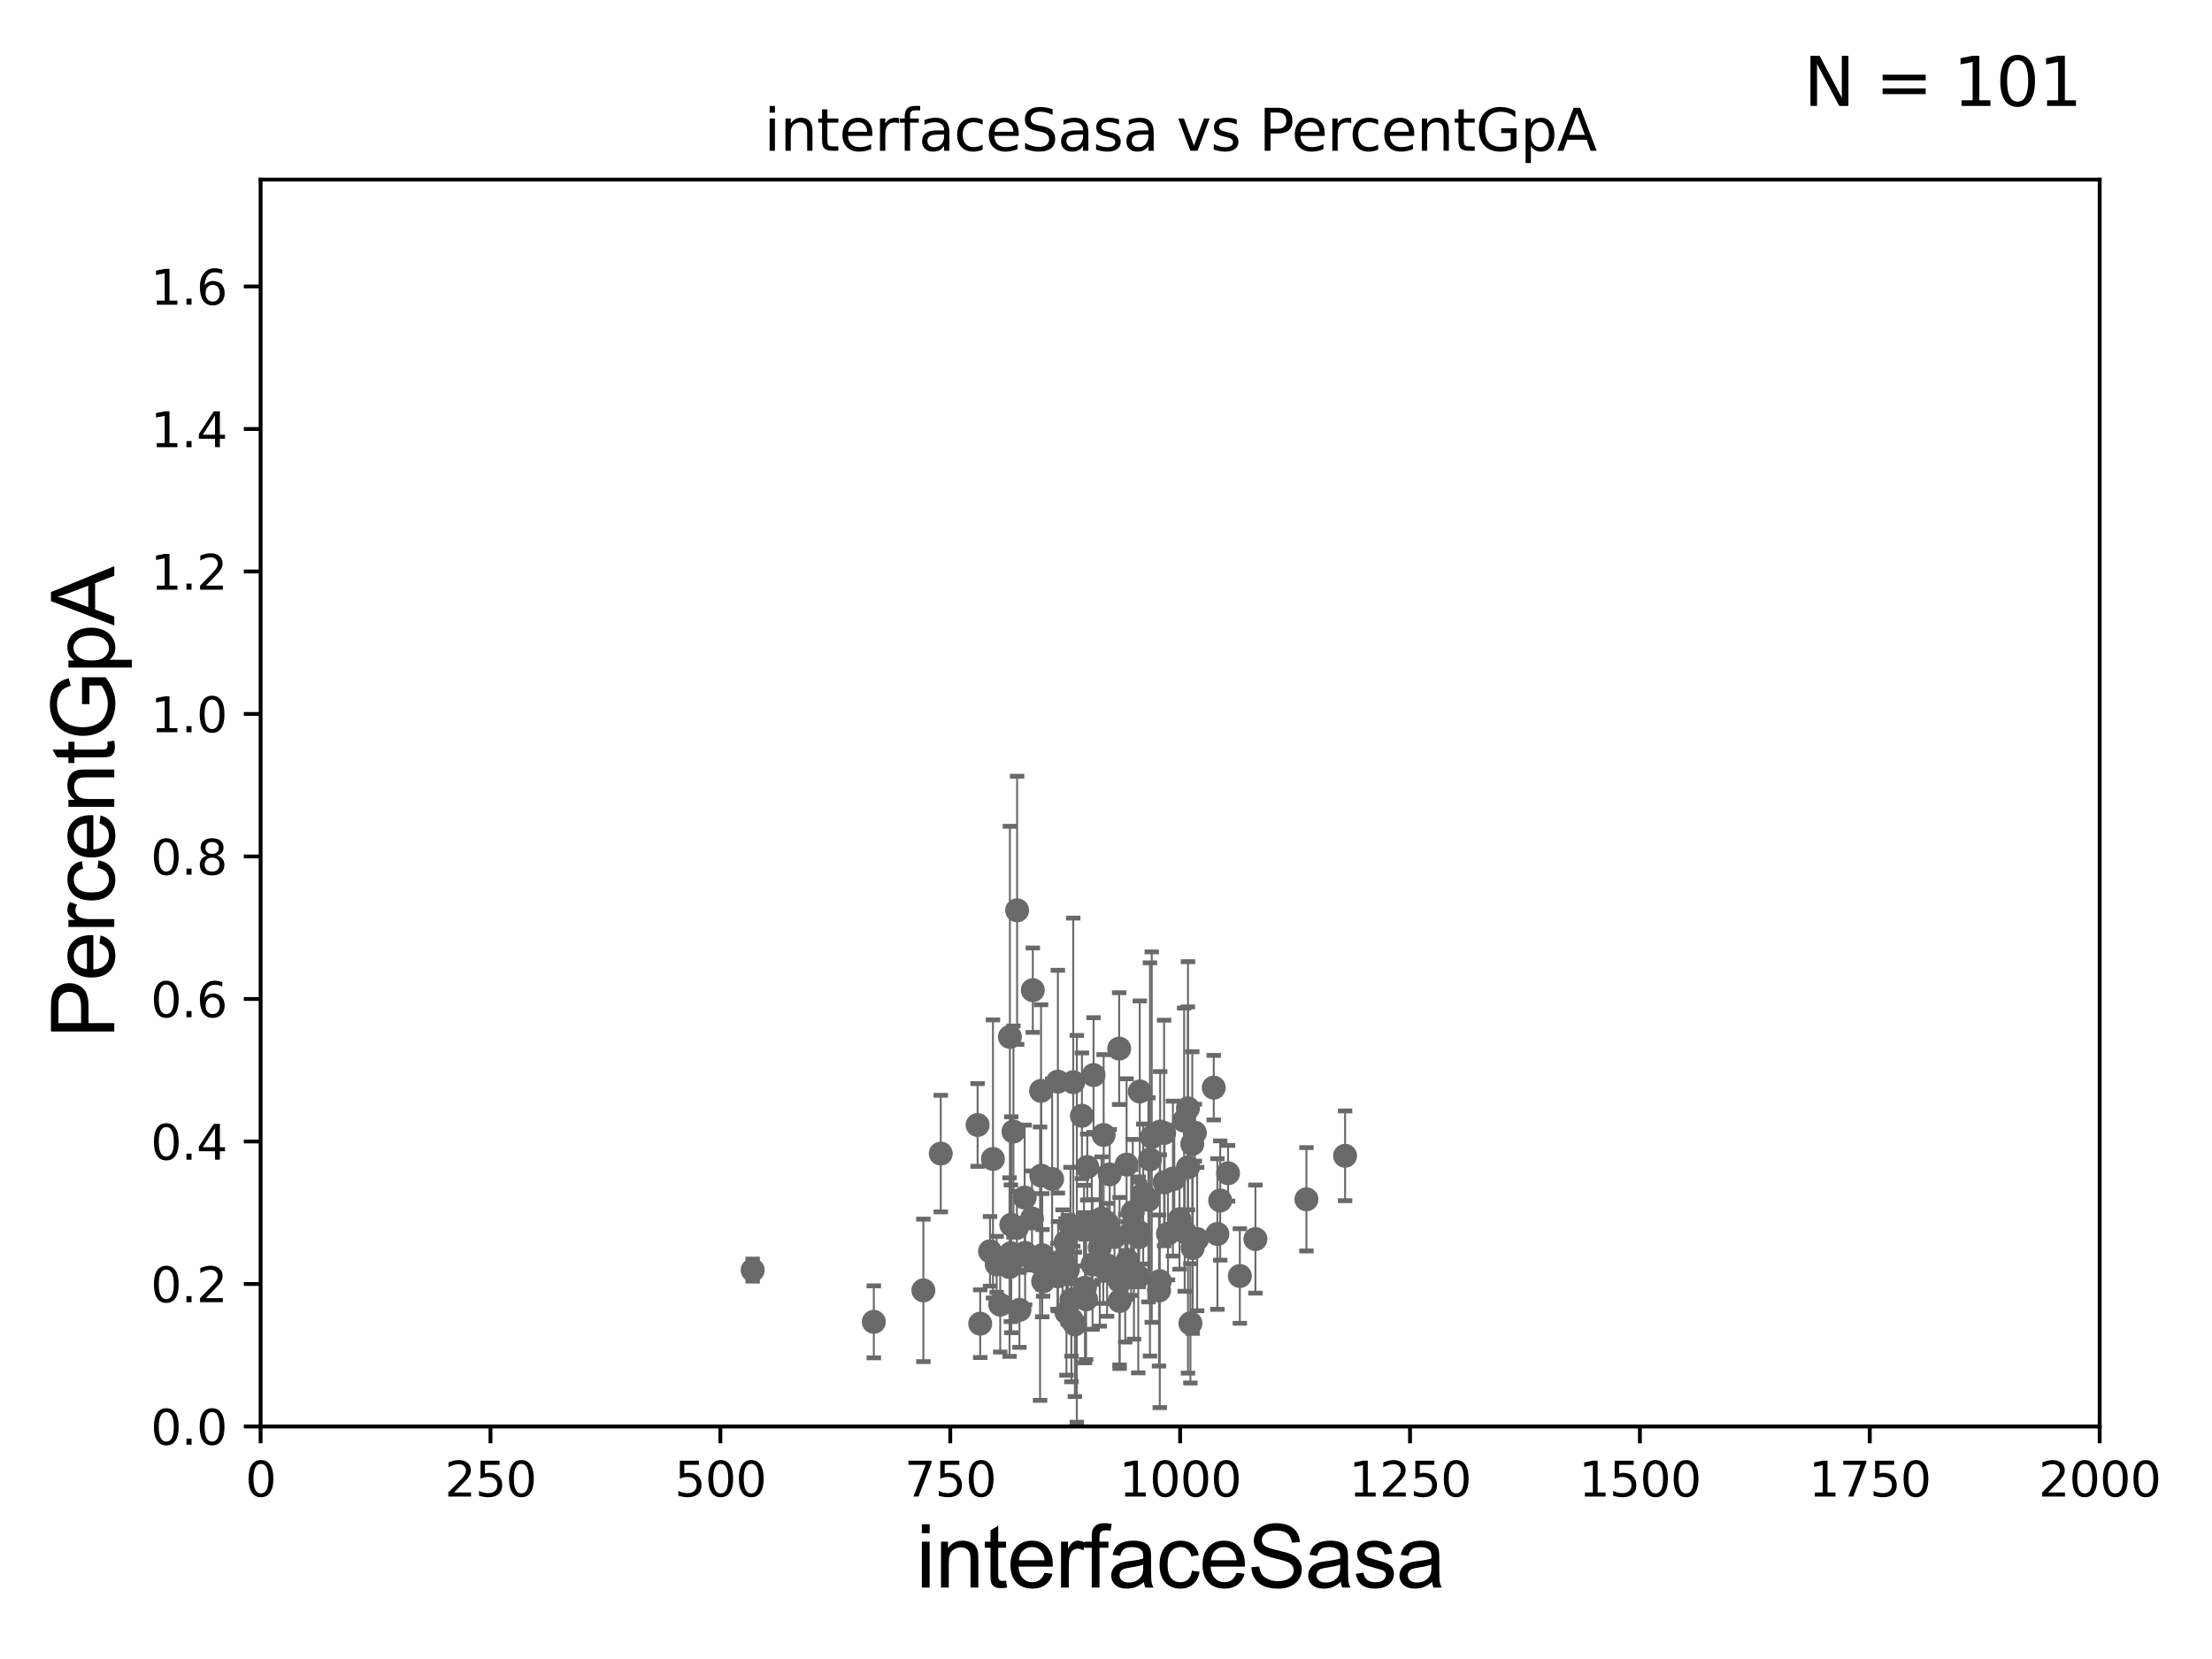 <?xml version="1.0" encoding="utf-8" standalone="no"?>
<!DOCTYPE svg PUBLIC "-//W3C//DTD SVG 1.1//EN"
  "http://www.w3.org/Graphics/SVG/1.1/DTD/svg11.dtd">
<svg xmlns:xlink="http://www.w3.org/1999/xlink" width="460.8pt" height="345.6pt" viewBox="0 0 460.8 345.6" xmlns="http://www.w3.org/2000/svg" version="1.1">
 <defs>
  <style type="text/css">*{stroke-linejoin: round; stroke-linecap: butt}</style>
 </defs>
 <g id="figure_1">
  <g id="patch_1">
   <path d="M 0 345.6 
L 460.8 345.6 
L 460.8 0 
L 0 0 
z
" style="fill: #ffffff"/>
  </g>
  <g id="axes_1">
   <g id="patch_2">
    <path d="M 54.29 297.16 
L 437.4 297.16 
L 437.4 37.411 
L 54.29 37.411 
z
" style="fill: #ffffff"/>
   </g>
   <g id="PathCollection_1">
    <defs>
     <path id="mf1a8c16faf" d="M 0 1.118 
C 0.297 1.118 0.581 1 0.791 0.791 
C 1 0.581 1.118 0.297 1.118 0 
C 1.118 -0.297 1 -0.581 0.791 -0.791 
C 0.581 -1 0.297 -1.118 0 -1.118 
C -0.297 -1.118 -0.581 -1 -0.791 -0.791 
C -1 -0.581 -1.118 -0.297 -1.118 0 
C -1.118 0.297 -1 0.581 -0.791 0.791 
C -0.581 1 -0.297 1.118 0 1.118 
z
" style="stroke: #696969"/>
    </defs>
    <g clip-path="url(#p5efbfc3f2f)">
     <use xlink:href="#mf1a8c16faf" x="232.164" y="257.701" style="fill: #696969; stroke: #696969"/>
     <use xlink:href="#mf1a8c16faf" x="244.629" y="245.58" style="fill: #696969; stroke: #696969"/>
     <use xlink:href="#mf1a8c16faf" x="220.416" y="263.76" style="fill: #696969; stroke: #696969"/>
     <use xlink:href="#mf1a8c16faf" x="242.502" y="236.025" style="fill: #696969; stroke: #696969"/>
     <use xlink:href="#mf1a8c16faf" x="247.479" y="243.188" style="fill: #696969; stroke: #696969"/>
     <use xlink:href="#mf1a8c16faf" x="225.818" y="255.321" style="fill: #696969; stroke: #696969"/>
     <use xlink:href="#mf1a8c16faf" x="244.343" y="245.522" style="fill: #696969; stroke: #696969"/>
     <use xlink:href="#mf1a8c16faf" x="234.689" y="242.612" style="fill: #696969; stroke: #696969"/>
     <use xlink:href="#mf1a8c16faf" x="245.713" y="253.982" style="fill: #696969; stroke: #696969"/>
     <use xlink:href="#mf1a8c16faf" x="216.924" y="244.922" style="fill: #696969; stroke: #696969"/>
     <use xlink:href="#mf1a8c16faf" x="229.099" y="259.885" style="fill: #696969; stroke: #696969"/>
     <use xlink:href="#mf1a8c16faf" x="241.449" y="268.836" style="fill: #696969; stroke: #696969"/>
     <use xlink:href="#mf1a8c16faf" x="217.119" y="261.479" style="fill: #696969; stroke: #696969"/>
     <use xlink:href="#mf1a8c16faf" x="237.215" y="256.614" style="fill: #696969; stroke: #696969"/>
     <use xlink:href="#mf1a8c16faf" x="237.12" y="265.953" style="fill: #696969; stroke: #696969"/>
     <use xlink:href="#mf1a8c16faf" x="249.391" y="258.114" style="fill: #696969; stroke: #696969"/>
     <use xlink:href="#mf1a8c16faf" x="234.403" y="266.287" style="fill: #696969; stroke: #696969"/>
     <use xlink:href="#mf1a8c16faf" x="220.297" y="265.887" style="fill: #696969; stroke: #696969"/>
     <use xlink:href="#mf1a8c16faf" x="210.382" y="216.01" style="fill: #696969; stroke: #696969"/>
     <use xlink:href="#mf1a8c16faf" x="210.668" y="255.139" style="fill: #696969; stroke: #696969"/>
     <use xlink:href="#mf1a8c16faf" x="216.874" y="227.243" style="fill: #696969; stroke: #696969"/>
     <use xlink:href="#mf1a8c16faf" x="206.239" y="260.669" style="fill: #696969; stroke: #696969"/>
     <use xlink:href="#mf1a8c16faf" x="253.605" y="257.063" style="fill: #696969; stroke: #696969"/>
     <use xlink:href="#mf1a8c16faf" x="225.387" y="232.437" style="fill: #696969; stroke: #696969"/>
     <use xlink:href="#mf1a8c16faf" x="195.977" y="240.315" style="fill: #696969; stroke: #696969"/>
     <use xlink:href="#mf1a8c16faf" x="233.143" y="218.441" style="fill: #696969; stroke: #696969"/>
     <use xlink:href="#mf1a8c16faf" x="230.701" y="254.865" style="fill: #696969; stroke: #696969"/>
     <use xlink:href="#mf1a8c16faf" x="246.678" y="233.459" style="fill: #696969; stroke: #696969"/>
     <use xlink:href="#mf1a8c16faf" x="204.193" y="275.745" style="fill: #696969; stroke: #696969"/>
     <use xlink:href="#mf1a8c16faf" x="248.906" y="235.96" style="fill: #696969; stroke: #696969"/>
     <use xlink:href="#mf1a8c16faf" x="280.208" y="240.773" style="fill: #696969; stroke: #696969"/>
     <use xlink:href="#mf1a8c16faf" x="226.015" y="268.263" style="fill: #696969; stroke: #696969"/>
     <use xlink:href="#mf1a8c16faf" x="222.163" y="273.424" style="fill: #696969; stroke: #696969"/>
     <use xlink:href="#mf1a8c16faf" x="248.372" y="238.315" style="fill: #696969; stroke: #696969"/>
     <use xlink:href="#mf1a8c16faf" x="208.365" y="271.784" style="fill: #696969; stroke: #696969"/>
     <use xlink:href="#mf1a8c16faf" x="182.034" y="275.363" style="fill: #696969; stroke: #696969"/>
     <use xlink:href="#mf1a8c16faf" x="231.176" y="244.636" style="fill: #696969; stroke: #696969"/>
     <use xlink:href="#mf1a8c16faf" x="211.844" y="255.778" style="fill: #696969; stroke: #696969"/>
     <use xlink:href="#mf1a8c16faf" x="221.355" y="262.46" style="fill: #696969; stroke: #696969"/>
     <use xlink:href="#mf1a8c16faf" x="243.311" y="257.004" style="fill: #696969; stroke: #696969"/>
     <use xlink:href="#mf1a8c16faf" x="223.199" y="274.886" style="fill: #696969; stroke: #696969"/>
     <use xlink:href="#mf1a8c16faf" x="233.22" y="266.898" style="fill: #696969; stroke: #696969"/>
     <use xlink:href="#mf1a8c16faf" x="241.606" y="266.894" style="fill: #696969; stroke: #696969"/>
     <use xlink:href="#mf1a8c16faf" x="223.006" y="255.294" style="fill: #696969; stroke: #696969"/>
     <use xlink:href="#mf1a8c16faf" x="234.882" y="262.598" style="fill: #696969; stroke: #696969"/>
     <use xlink:href="#mf1a8c16faf" x="237.307" y="257.728" style="fill: #696969; stroke: #696969"/>
     <use xlink:href="#mf1a8c16faf" x="227.806" y="223.955" style="fill: #696969; stroke: #696969"/>
     <use xlink:href="#mf1a8c16faf" x="235.637" y="256.738" style="fill: #696969; stroke: #696969"/>
     <use xlink:href="#mf1a8c16faf" x="252.846" y="226.582" style="fill: #696969; stroke: #696969"/>
     <use xlink:href="#mf1a8c16faf" x="255.825" y="244.413" style="fill: #696969; stroke: #696969"/>
     <use xlink:href="#mf1a8c16faf" x="223.573" y="225.439" style="fill: #696969; stroke: #696969"/>
     <use xlink:href="#mf1a8c16faf" x="248.456" y="259.987" style="fill: #696969; stroke: #696969"/>
     <use xlink:href="#mf1a8c16faf" x="242.613" y="246.249" style="fill: #696969; stroke: #696969"/>
     <use xlink:href="#mf1a8c16faf" x="215.15" y="206.27" style="fill: #696969; stroke: #696969"/>
     <use xlink:href="#mf1a8c16faf" x="213.549" y="261.002" style="fill: #696969; stroke: #696969"/>
     <use xlink:href="#mf1a8c16faf" x="156.797" y="264.588" style="fill: #696969; stroke: #696969"/>
     <use xlink:href="#mf1a8c16faf" x="229.837" y="263.982" style="fill: #696969; stroke: #696969"/>
     <use xlink:href="#mf1a8c16faf" x="227.44" y="255.774" style="fill: #696969; stroke: #696969"/>
     <use xlink:href="#mf1a8c16faf" x="192.357" y="268.808" style="fill: #696969; stroke: #696969"/>
     <use xlink:href="#mf1a8c16faf" x="212.369" y="272.869" style="fill: #696969; stroke: #696969"/>
     <use xlink:href="#mf1a8c16faf" x="239.932" y="236.878" style="fill: #696969; stroke: #696969"/>
     <use xlink:href="#mf1a8c16faf" x="217.307" y="266.934" style="fill: #696969; stroke: #696969"/>
     <use xlink:href="#mf1a8c16faf" x="261.53" y="258.119" style="fill: #696969; stroke: #696969"/>
     <use xlink:href="#mf1a8c16faf" x="238.152" y="248.742" style="fill: #696969; stroke: #696969"/>
     <use xlink:href="#mf1a8c16faf" x="207.624" y="263.384" style="fill: #696969; stroke: #696969"/>
     <use xlink:href="#mf1a8c16faf" x="235.976" y="252.533" style="fill: #696969; stroke: #696969"/>
     <use xlink:href="#mf1a8c16faf" x="213.451" y="249.472" style="fill: #696969; stroke: #696969"/>
     <use xlink:href="#mf1a8c16faf" x="247.464" y="230.89" style="fill: #696969; stroke: #696969"/>
     <use xlink:href="#mf1a8c16faf" x="203.653" y="234.357" style="fill: #696969; stroke: #696969"/>
     <use xlink:href="#mf1a8c16faf" x="226.249" y="270.673" style="fill: #696969; stroke: #696969"/>
     <use xlink:href="#mf1a8c16faf" x="214.982" y="253.837" style="fill: #696969; stroke: #696969"/>
     <use xlink:href="#mf1a8c16faf" x="221.977" y="258.775" style="fill: #696969; stroke: #696969"/>
     <use xlink:href="#mf1a8c16faf" x="239.558" y="241.53" style="fill: #696969; stroke: #696969"/>
     <use xlink:href="#mf1a8c16faf" x="230.622" y="263.577" style="fill: #696969; stroke: #696969"/>
     <use xlink:href="#mf1a8c16faf" x="246.793" y="256.616" style="fill: #696969; stroke: #696969"/>
     <use xlink:href="#mf1a8c16faf" x="233.237" y="271.027" style="fill: #696969; stroke: #696969"/>
     <use xlink:href="#mf1a8c16faf" x="223.918" y="275.887" style="fill: #696969; stroke: #696969"/>
     <use xlink:href="#mf1a8c16faf" x="216.664" y="263.249" style="fill: #696969; stroke: #696969"/>
     <use xlink:href="#mf1a8c16faf" x="241.681" y="235.74" style="fill: #696969; stroke: #696969"/>
     <use xlink:href="#mf1a8c16faf" x="210.302" y="263.954" style="fill: #696969; stroke: #696969"/>
     <use xlink:href="#mf1a8c16faf" x="210.582" y="261.073" style="fill: #696969; stroke: #696969"/>
     <use xlink:href="#mf1a8c16faf" x="254.189" y="250.087" style="fill: #696969; stroke: #696969"/>
     <use xlink:href="#mf1a8c16faf" x="239.225" y="249.955" style="fill: #696969; stroke: #696969"/>
     <use xlink:href="#mf1a8c16faf" x="224.324" y="255.984" style="fill: #696969; stroke: #696969"/>
     <use xlink:href="#mf1a8c16faf" x="229.473" y="253.857" style="fill: #696969; stroke: #696969"/>
     <use xlink:href="#mf1a8c16faf" x="222.454" y="264.487" style="fill: #696969; stroke: #696969"/>
     <use xlink:href="#mf1a8c16faf" x="219.179" y="245.606" style="fill: #696969; stroke: #696969"/>
     <use xlink:href="#mf1a8c16faf" x="217.173" y="262.338" style="fill: #696969; stroke: #696969"/>
     <use xlink:href="#mf1a8c16faf" x="272.155" y="249.835" style="fill: #696969; stroke: #696969"/>
     <use xlink:href="#mf1a8c16faf" x="220.374" y="225.33" style="fill: #696969; stroke: #696969"/>
     <use xlink:href="#mf1a8c16faf" x="247.985" y="275.675" style="fill: #696969; stroke: #696969"/>
     <use xlink:href="#mf1a8c16faf" x="229.906" y="236.438" style="fill: #696969; stroke: #696969"/>
     <use xlink:href="#mf1a8c16faf" x="206.854" y="241.432" style="fill: #696969; stroke: #696969"/>
     <use xlink:href="#mf1a8c16faf" x="226.5" y="243.11" style="fill: #696969; stroke: #696969"/>
     <use xlink:href="#mf1a8c16faf" x="211.118" y="235.72" style="fill: #696969; stroke: #696969"/>
     <use xlink:href="#mf1a8c16faf" x="258.283" y="265.816" style="fill: #696969; stroke: #696969"/>
     <use xlink:href="#mf1a8c16faf" x="223.197" y="270.729" style="fill: #696969; stroke: #696969"/>
     <use xlink:href="#mf1a8c16faf" x="236.227" y="265.912" style="fill: #696969; stroke: #696969"/>
     <use xlink:href="#mf1a8c16faf" x="211.884" y="189.636" style="fill: #696969; stroke: #696969"/>
     <use xlink:href="#mf1a8c16faf" x="237.434" y="227.377" style="fill: #696969; stroke: #696969"/>
     <use xlink:href="#mf1a8c16faf" x="227.596" y="263.409" style="fill: #696969; stroke: #696969"/>
    </g>
   </g>
   <g id="matplotlib.axis_1">
    <g id="xtick_1">
     <g id="line2d_1">
      <defs>
       <path id="me63055caa4" d="M 0 0 
L 0 3.5 
" style="stroke: #000000; stroke-width: 0.8"/>
      </defs>
      <g>
       <use xlink:href="#me63055caa4" x="54.29" y="297.16" style="stroke: #000000; stroke-width: 0.8"/>
      </g>
     </g>
     <g id="text_1">
      <!-- 0 -->
      <g transform="translate(51.109 311.758)scale(0.1 -0.1)">
       <defs>
        <path id="DejaVuSans-30" d="M 2034 4250 
Q 1547 4250 1301 3770 
Q 1056 3291 1056 2328 
Q 1056 1369 1301 889 
Q 1547 409 2034 409 
Q 2525 409 2770 889 
Q 3016 1369 3016 2328 
Q 3016 3291 2770 3770 
Q 2525 4250 2034 4250 
z
M 2034 4750 
Q 2819 4750 3233 4129 
Q 3647 3509 3647 2328 
Q 3647 1150 3233 529 
Q 2819 -91 2034 -91 
Q 1250 -91 836 529 
Q 422 1150 422 2328 
Q 422 3509 836 4129 
Q 1250 4750 2034 4750 
z
" transform="scale(0.016)"/>
       </defs>
       <use xlink:href="#DejaVuSans-30"/>
      </g>
     </g>
    </g>
    <g id="xtick_2">
     <g id="line2d_2">
      <g>
       <use xlink:href="#me63055caa4" x="102.179" y="297.16" style="stroke: #000000; stroke-width: 0.8"/>
      </g>
     </g>
     <g id="text_2">
      <!-- 250 -->
      <g transform="translate(92.635 311.758)scale(0.1 -0.1)">
       <defs>
        <path id="DejaVuSans-32" d="M 1228 531 
L 3431 531 
L 3431 0 
L 469 0 
L 469 531 
Q 828 903 1448 1529 
Q 2069 2156 2228 2338 
Q 2531 2678 2651 2914 
Q 2772 3150 2772 3378 
Q 2772 3750 2511 3984 
Q 2250 4219 1831 4219 
Q 1534 4219 1204 4116 
Q 875 4013 500 3803 
L 500 4441 
Q 881 4594 1212 4672 
Q 1544 4750 1819 4750 
Q 2544 4750 2975 4387 
Q 3406 4025 3406 3419 
Q 3406 3131 3298 2873 
Q 3191 2616 2906 2266 
Q 2828 2175 2409 1742 
Q 1991 1309 1228 531 
z
" transform="scale(0.016)"/>
        <path id="DejaVuSans-35" d="M 691 4666 
L 3169 4666 
L 3169 4134 
L 1269 4134 
L 1269 2991 
Q 1406 3038 1543 3061 
Q 1681 3084 1819 3084 
Q 2600 3084 3056 2656 
Q 3513 2228 3513 1497 
Q 3513 744 3044 326 
Q 2575 -91 1722 -91 
Q 1428 -91 1123 -41 
Q 819 9 494 109 
L 494 744 
Q 775 591 1075 516 
Q 1375 441 1709 441 
Q 2250 441 2565 725 
Q 2881 1009 2881 1497 
Q 2881 1984 2565 2268 
Q 2250 2553 1709 2553 
Q 1456 2553 1204 2497 
Q 953 2441 691 2322 
L 691 4666 
z
" transform="scale(0.016)"/>
       </defs>
       <use xlink:href="#DejaVuSans-32"/>
       <use xlink:href="#DejaVuSans-35" x="63.623"/>
       <use xlink:href="#DejaVuSans-30" x="127.246"/>
      </g>
     </g>
    </g>
    <g id="xtick_3">
     <g id="line2d_3">
      <g>
       <use xlink:href="#me63055caa4" x="150.067" y="297.16" style="stroke: #000000; stroke-width: 0.8"/>
      </g>
     </g>
     <g id="text_3">
      <!-- 500 -->
      <g transform="translate(140.524 311.758)scale(0.1 -0.1)">
       <use xlink:href="#DejaVuSans-35"/>
       <use xlink:href="#DejaVuSans-30" x="63.623"/>
       <use xlink:href="#DejaVuSans-30" x="127.246"/>
      </g>
     </g>
    </g>
    <g id="xtick_4">
     <g id="line2d_4">
      <g>
       <use xlink:href="#me63055caa4" x="197.956" y="297.16" style="stroke: #000000; stroke-width: 0.8"/>
      </g>
     </g>
     <g id="text_4">
      <!-- 750 -->
      <g transform="translate(188.412 311.758)scale(0.1 -0.1)">
       <defs>
        <path id="DejaVuSans-37" d="M 525 4666 
L 3525 4666 
L 3525 4397 
L 1831 0 
L 1172 0 
L 2766 4134 
L 525 4134 
L 525 4666 
z
" transform="scale(0.016)"/>
       </defs>
       <use xlink:href="#DejaVuSans-37"/>
       <use xlink:href="#DejaVuSans-35" x="63.623"/>
       <use xlink:href="#DejaVuSans-30" x="127.246"/>
      </g>
     </g>
    </g>
    <g id="xtick_5">
     <g id="line2d_5">
      <g>
       <use xlink:href="#me63055caa4" x="245.845" y="297.16" style="stroke: #000000; stroke-width: 0.8"/>
      </g>
     </g>
     <g id="text_5">
      <!-- 1000 -->
      <g transform="translate(233.12 311.758)scale(0.1 -0.1)">
       <defs>
        <path id="DejaVuSans-31" d="M 794 531 
L 1825 531 
L 1825 4091 
L 703 3866 
L 703 4441 
L 1819 4666 
L 2450 4666 
L 2450 531 
L 3481 531 
L 3481 0 
L 794 0 
L 794 531 
z
" transform="scale(0.016)"/>
       </defs>
       <use xlink:href="#DejaVuSans-31"/>
       <use xlink:href="#DejaVuSans-30" x="63.623"/>
       <use xlink:href="#DejaVuSans-30" x="127.246"/>
       <use xlink:href="#DejaVuSans-30" x="190.869"/>
      </g>
     </g>
    </g>
    <g id="xtick_6">
     <g id="line2d_6">
      <g>
       <use xlink:href="#me63055caa4" x="293.734" y="297.16" style="stroke: #000000; stroke-width: 0.8"/>
      </g>
     </g>
     <g id="text_6">
      <!-- 1250 -->
      <g transform="translate(281.009 311.758)scale(0.1 -0.1)">
       <use xlink:href="#DejaVuSans-31"/>
       <use xlink:href="#DejaVuSans-32" x="63.623"/>
       <use xlink:href="#DejaVuSans-35" x="127.246"/>
       <use xlink:href="#DejaVuSans-30" x="190.869"/>
      </g>
     </g>
    </g>
    <g id="xtick_7">
     <g id="line2d_7">
      <g>
       <use xlink:href="#me63055caa4" x="341.623" y="297.16" style="stroke: #000000; stroke-width: 0.8"/>
      </g>
     </g>
     <g id="text_7">
      <!-- 1500 -->
      <g transform="translate(328.897 311.758)scale(0.1 -0.1)">
       <use xlink:href="#DejaVuSans-31"/>
       <use xlink:href="#DejaVuSans-35" x="63.623"/>
       <use xlink:href="#DejaVuSans-30" x="127.246"/>
       <use xlink:href="#DejaVuSans-30" x="190.869"/>
      </g>
     </g>
    </g>
    <g id="xtick_8">
     <g id="line2d_8">
      <g>
       <use xlink:href="#me63055caa4" x="389.511" y="297.16" style="stroke: #000000; stroke-width: 0.8"/>
      </g>
     </g>
     <g id="text_8">
      <!-- 1750 -->
      <g transform="translate(376.786 311.758)scale(0.1 -0.1)">
       <use xlink:href="#DejaVuSans-31"/>
       <use xlink:href="#DejaVuSans-37" x="63.623"/>
       <use xlink:href="#DejaVuSans-35" x="127.246"/>
       <use xlink:href="#DejaVuSans-30" x="190.869"/>
      </g>
     </g>
    </g>
    <g id="xtick_9">
     <g id="line2d_9">
      <g>
       <use xlink:href="#me63055caa4" x="437.4" y="297.16" style="stroke: #000000; stroke-width: 0.8"/>
      </g>
     </g>
     <g id="text_9">
      <!-- 2000 -->
      <g transform="translate(424.675 311.758)scale(0.1 -0.1)">
       <use xlink:href="#DejaVuSans-32"/>
       <use xlink:href="#DejaVuSans-30" x="63.623"/>
       <use xlink:href="#DejaVuSans-30" x="127.246"/>
       <use xlink:href="#DejaVuSans-30" x="190.869"/>
      </g>
     </g>
    </g>
    <g id="text_10">
     <!-- interfaceSasa -->
     <g transform="translate(190.816 330.722)scale(0.18 -0.18)">
      <defs>
       <path id="ArialMT-69" d="M 425 3934 
L 425 4581 
L 988 4581 
L 988 3934 
L 425 3934 
z
M 425 0 
L 425 3319 
L 988 3319 
L 988 0 
L 425 0 
z
" transform="scale(0.016)"/>
       <path id="ArialMT-6e" d="M 422 0 
L 422 3319 
L 928 3319 
L 928 2847 
Q 1294 3394 1984 3394 
Q 2284 3394 2536 3286 
Q 2788 3178 2913 3003 
Q 3038 2828 3088 2588 
Q 3119 2431 3119 2041 
L 3119 0 
L 2556 0 
L 2556 2019 
Q 2556 2363 2490 2533 
Q 2425 2703 2258 2804 
Q 2091 2906 1866 2906 
Q 1506 2906 1245 2678 
Q 984 2450 984 1813 
L 984 0 
L 422 0 
z
" transform="scale(0.016)"/>
       <path id="ArialMT-74" d="M 1650 503 
L 1731 6 
Q 1494 -44 1306 -44 
Q 1000 -44 831 53 
Q 663 150 594 308 
Q 525 466 525 972 
L 525 2881 
L 113 2881 
L 113 3319 
L 525 3319 
L 525 4141 
L 1084 4478 
L 1084 3319 
L 1650 3319 
L 1650 2881 
L 1084 2881 
L 1084 941 
Q 1084 700 1114 631 
Q 1144 563 1211 522 
Q 1278 481 1403 481 
Q 1497 481 1650 503 
z
" transform="scale(0.016)"/>
       <path id="ArialMT-65" d="M 2694 1069 
L 3275 997 
Q 3138 488 2766 206 
Q 2394 -75 1816 -75 
Q 1088 -75 661 373 
Q 234 822 234 1631 
Q 234 2469 665 2931 
Q 1097 3394 1784 3394 
Q 2450 3394 2872 2941 
Q 3294 2488 3294 1666 
Q 3294 1616 3291 1516 
L 816 1516 
Q 847 969 1125 678 
Q 1403 388 1819 388 
Q 2128 388 2347 550 
Q 2566 713 2694 1069 
z
M 847 1978 
L 2700 1978 
Q 2663 2397 2488 2606 
Q 2219 2931 1791 2931 
Q 1403 2931 1139 2672 
Q 875 2413 847 1978 
z
" transform="scale(0.016)"/>
       <path id="ArialMT-72" d="M 416 0 
L 416 3319 
L 922 3319 
L 922 2816 
Q 1116 3169 1280 3281 
Q 1444 3394 1641 3394 
Q 1925 3394 2219 3213 
L 2025 2691 
Q 1819 2813 1613 2813 
Q 1428 2813 1281 2702 
Q 1134 2591 1072 2394 
Q 978 2094 978 1738 
L 978 0 
L 416 0 
z
" transform="scale(0.016)"/>
       <path id="ArialMT-66" d="M 556 0 
L 556 2881 
L 59 2881 
L 59 3319 
L 556 3319 
L 556 3672 
Q 556 4006 616 4169 
Q 697 4388 901 4523 
Q 1106 4659 1475 4659 
Q 1713 4659 2000 4603 
L 1916 4113 
Q 1741 4144 1584 4144 
Q 1328 4144 1222 4034 
Q 1116 3925 1116 3625 
L 1116 3319 
L 1763 3319 
L 1763 2881 
L 1116 2881 
L 1116 0 
L 556 0 
z
" transform="scale(0.016)"/>
       <path id="ArialMT-61" d="M 2588 409 
Q 2275 144 1986 34 
Q 1697 -75 1366 -75 
Q 819 -75 525 192 
Q 231 459 231 875 
Q 231 1119 342 1320 
Q 453 1522 633 1644 
Q 813 1766 1038 1828 
Q 1203 1872 1538 1913 
Q 2219 1994 2541 2106 
Q 2544 2222 2544 2253 
Q 2544 2597 2384 2738 
Q 2169 2928 1744 2928 
Q 1347 2928 1158 2789 
Q 969 2650 878 2297 
L 328 2372 
Q 403 2725 575 2942 
Q 747 3159 1072 3276 
Q 1397 3394 1825 3394 
Q 2250 3394 2515 3294 
Q 2781 3194 2906 3042 
Q 3031 2891 3081 2659 
Q 3109 2516 3109 2141 
L 3109 1391 
Q 3109 606 3145 398 
Q 3181 191 3288 0 
L 2700 0 
Q 2613 175 2588 409 
z
M 2541 1666 
Q 2234 1541 1622 1453 
Q 1275 1403 1131 1340 
Q 988 1278 909 1158 
Q 831 1038 831 891 
Q 831 666 1001 516 
Q 1172 366 1500 366 
Q 1825 366 2078 508 
Q 2331 650 2450 897 
Q 2541 1088 2541 1459 
L 2541 1666 
z
" transform="scale(0.016)"/>
       <path id="ArialMT-63" d="M 2588 1216 
L 3141 1144 
Q 3050 572 2676 248 
Q 2303 -75 1759 -75 
Q 1078 -75 664 370 
Q 250 816 250 1647 
Q 250 2184 428 2587 
Q 606 2991 970 3192 
Q 1334 3394 1763 3394 
Q 2303 3394 2647 3120 
Q 2991 2847 3088 2344 
L 2541 2259 
Q 2463 2594 2264 2762 
Q 2066 2931 1784 2931 
Q 1359 2931 1093 2626 
Q 828 2322 828 1663 
Q 828 994 1084 691 
Q 1341 388 1753 388 
Q 2084 388 2306 591 
Q 2528 794 2588 1216 
z
" transform="scale(0.016)"/>
       <path id="ArialMT-53" d="M 288 1472 
L 859 1522 
Q 900 1178 1048 958 
Q 1197 738 1509 602 
Q 1822 466 2213 466 
Q 2559 466 2825 569 
Q 3091 672 3220 851 
Q 3350 1031 3350 1244 
Q 3350 1459 3225 1620 
Q 3100 1781 2813 1891 
Q 2628 1963 1997 2114 
Q 1366 2266 1113 2400 
Q 784 2572 623 2826 
Q 463 3081 463 3397 
Q 463 3744 659 4045 
Q 856 4347 1234 4503 
Q 1613 4659 2075 4659 
Q 2584 4659 2973 4495 
Q 3363 4331 3572 4012 
Q 3781 3694 3797 3291 
L 3216 3247 
Q 3169 3681 2898 3903 
Q 2628 4125 2100 4125 
Q 1550 4125 1298 3923 
Q 1047 3722 1047 3438 
Q 1047 3191 1225 3031 
Q 1400 2872 2139 2705 
Q 2878 2538 3153 2413 
Q 3553 2228 3743 1945 
Q 3934 1663 3934 1294 
Q 3934 928 3725 604 
Q 3516 281 3123 101 
Q 2731 -78 2241 -78 
Q 1619 -78 1198 103 
Q 778 284 539 648 
Q 300 1013 288 1472 
z
" transform="scale(0.016)"/>
       <path id="ArialMT-73" d="M 197 991 
L 753 1078 
Q 800 744 1014 566 
Q 1228 388 1613 388 
Q 2000 388 2187 545 
Q 2375 703 2375 916 
Q 2375 1106 2209 1216 
Q 2094 1291 1634 1406 
Q 1016 1563 777 1677 
Q 538 1791 414 1992 
Q 291 2194 291 2438 
Q 291 2659 392 2848 
Q 494 3038 669 3163 
Q 800 3259 1026 3326 
Q 1253 3394 1513 3394 
Q 1903 3394 2198 3281 
Q 2494 3169 2634 2976 
Q 2775 2784 2828 2463 
L 2278 2388 
Q 2241 2644 2061 2787 
Q 1881 2931 1553 2931 
Q 1166 2931 1000 2803 
Q 834 2675 834 2503 
Q 834 2394 903 2306 
Q 972 2216 1119 2156 
Q 1203 2125 1616 2013 
Q 2213 1853 2448 1751 
Q 2684 1650 2818 1456 
Q 2953 1263 2953 975 
Q 2953 694 2789 445 
Q 2625 197 2315 61 
Q 2006 -75 1616 -75 
Q 969 -75 630 194 
Q 291 463 197 991 
z
" transform="scale(0.016)"/>
      </defs>
      <use xlink:href="#ArialMT-69"/>
      <use xlink:href="#ArialMT-6e" x="22.217"/>
      <use xlink:href="#ArialMT-74" x="77.832"/>
      <use xlink:href="#ArialMT-65" x="105.615"/>
      <use xlink:href="#ArialMT-72" x="161.23"/>
      <use xlink:href="#ArialMT-66" x="194.531"/>
      <use xlink:href="#ArialMT-61" x="222.314"/>
      <use xlink:href="#ArialMT-63" x="277.93"/>
      <use xlink:href="#ArialMT-65" x="327.93"/>
      <use xlink:href="#ArialMT-53" x="383.545"/>
      <use xlink:href="#ArialMT-61" x="450.244"/>
      <use xlink:href="#ArialMT-73" x="505.859"/>
      <use xlink:href="#ArialMT-61" x="555.859"/>
     </g>
    </g>
   </g>
   <g id="matplotlib.axis_2">
    <g id="ytick_1">
     <g id="line2d_10">
      <defs>
       <path id="m173191ba9b" d="M 0 0 
L -3.5 0 
" style="stroke: #000000; stroke-width: 0.8"/>
      </defs>
      <g>
       <use xlink:href="#m173191ba9b" x="54.29" y="297.16" style="stroke: #000000; stroke-width: 0.8"/>
      </g>
     </g>
     <g id="text_11">
      <!-- 0.0 -->
      <g transform="translate(31.387 300.959)scale(0.1 -0.1)">
       <defs>
        <path id="DejaVuSans-2e" d="M 684 794 
L 1344 794 
L 1344 0 
L 684 0 
L 684 794 
z
" transform="scale(0.016)"/>
       </defs>
       <use xlink:href="#DejaVuSans-30"/>
       <use xlink:href="#DejaVuSans-2e" x="63.623"/>
       <use xlink:href="#DejaVuSans-30" x="95.41"/>
      </g>
     </g>
    </g>
    <g id="ytick_2">
     <g id="line2d_11">
      <g>
       <use xlink:href="#m173191ba9b" x="54.29" y="267.474" style="stroke: #000000; stroke-width: 0.8"/>
      </g>
     </g>
     <g id="text_12">
      <!-- 0.2 -->
      <g transform="translate(31.387 271.274)scale(0.1 -0.1)">
       <use xlink:href="#DejaVuSans-30"/>
       <use xlink:href="#DejaVuSans-2e" x="63.623"/>
       <use xlink:href="#DejaVuSans-32" x="95.41"/>
      </g>
     </g>
    </g>
    <g id="ytick_3">
     <g id="line2d_12">
      <g>
       <use xlink:href="#m173191ba9b" x="54.29" y="237.789" style="stroke: #000000; stroke-width: 0.8"/>
      </g>
     </g>
     <g id="text_13">
      <!-- 0.4 -->
      <g transform="translate(31.387 241.588)scale(0.1 -0.1)">
       <defs>
        <path id="DejaVuSans-34" d="M 2419 4116 
L 825 1625 
L 2419 1625 
L 2419 4116 
z
M 2253 4666 
L 3047 4666 
L 3047 1625 
L 3713 1625 
L 3713 1100 
L 3047 1100 
L 3047 0 
L 2419 0 
L 2419 1100 
L 313 1100 
L 313 1709 
L 2253 4666 
z
" transform="scale(0.016)"/>
       </defs>
       <use xlink:href="#DejaVuSans-30"/>
       <use xlink:href="#DejaVuSans-2e" x="63.623"/>
       <use xlink:href="#DejaVuSans-34" x="95.41"/>
      </g>
     </g>
    </g>
    <g id="ytick_4">
     <g id="line2d_13">
      <g>
       <use xlink:href="#m173191ba9b" x="54.29" y="208.103" style="stroke: #000000; stroke-width: 0.8"/>
      </g>
     </g>
     <g id="text_14">
      <!-- 0.6 -->
      <g transform="translate(31.387 211.902)scale(0.1 -0.1)">
       <defs>
        <path id="DejaVuSans-36" d="M 2113 2584 
Q 1688 2584 1439 2293 
Q 1191 2003 1191 1497 
Q 1191 994 1439 701 
Q 1688 409 2113 409 
Q 2538 409 2786 701 
Q 3034 994 3034 1497 
Q 3034 2003 2786 2293 
Q 2538 2584 2113 2584 
z
M 3366 4563 
L 3366 3988 
Q 3128 4100 2886 4159 
Q 2644 4219 2406 4219 
Q 1781 4219 1451 3797 
Q 1122 3375 1075 2522 
Q 1259 2794 1537 2939 
Q 1816 3084 2150 3084 
Q 2853 3084 3261 2657 
Q 3669 2231 3669 1497 
Q 3669 778 3244 343 
Q 2819 -91 2113 -91 
Q 1303 -91 875 529 
Q 447 1150 447 2328 
Q 447 3434 972 4092 
Q 1497 4750 2381 4750 
Q 2619 4750 2861 4703 
Q 3103 4656 3366 4563 
z
" transform="scale(0.016)"/>
       </defs>
       <use xlink:href="#DejaVuSans-30"/>
       <use xlink:href="#DejaVuSans-2e" x="63.623"/>
       <use xlink:href="#DejaVuSans-36" x="95.41"/>
      </g>
     </g>
    </g>
    <g id="ytick_5">
     <g id="line2d_14">
      <g>
       <use xlink:href="#m173191ba9b" x="54.29" y="178.418" style="stroke: #000000; stroke-width: 0.8"/>
      </g>
     </g>
     <g id="text_15">
      <!-- 0.8 -->
      <g transform="translate(31.387 182.217)scale(0.1 -0.1)">
       <defs>
        <path id="DejaVuSans-38" d="M 2034 2216 
Q 1584 2216 1326 1975 
Q 1069 1734 1069 1313 
Q 1069 891 1326 650 
Q 1584 409 2034 409 
Q 2484 409 2743 651 
Q 3003 894 3003 1313 
Q 3003 1734 2745 1975 
Q 2488 2216 2034 2216 
z
M 1403 2484 
Q 997 2584 770 2862 
Q 544 3141 544 3541 
Q 544 4100 942 4425 
Q 1341 4750 2034 4750 
Q 2731 4750 3128 4425 
Q 3525 4100 3525 3541 
Q 3525 3141 3298 2862 
Q 3072 2584 2669 2484 
Q 3125 2378 3379 2068 
Q 3634 1759 3634 1313 
Q 3634 634 3220 271 
Q 2806 -91 2034 -91 
Q 1263 -91 848 271 
Q 434 634 434 1313 
Q 434 1759 690 2068 
Q 947 2378 1403 2484 
z
M 1172 3481 
Q 1172 3119 1398 2916 
Q 1625 2713 2034 2713 
Q 2441 2713 2670 2916 
Q 2900 3119 2900 3481 
Q 2900 3844 2670 4047 
Q 2441 4250 2034 4250 
Q 1625 4250 1398 4047 
Q 1172 3844 1172 3481 
z
" transform="scale(0.016)"/>
       </defs>
       <use xlink:href="#DejaVuSans-30"/>
       <use xlink:href="#DejaVuSans-2e" x="63.623"/>
       <use xlink:href="#DejaVuSans-38" x="95.41"/>
      </g>
     </g>
    </g>
    <g id="ytick_6">
     <g id="line2d_15">
      <g>
       <use xlink:href="#m173191ba9b" x="54.29" y="148.732" style="stroke: #000000; stroke-width: 0.8"/>
      </g>
     </g>
     <g id="text_16">
      <!-- 1.0 -->
      <g transform="translate(31.387 152.531)scale(0.1 -0.1)">
       <use xlink:href="#DejaVuSans-31"/>
       <use xlink:href="#DejaVuSans-2e" x="63.623"/>
       <use xlink:href="#DejaVuSans-30" x="95.41"/>
      </g>
     </g>
    </g>
    <g id="ytick_7">
     <g id="line2d_16">
      <g>
       <use xlink:href="#m173191ba9b" x="54.29" y="119.047" style="stroke: #000000; stroke-width: 0.8"/>
      </g>
     </g>
     <g id="text_17">
      <!-- 1.2 -->
      <g transform="translate(31.387 122.846)scale(0.1 -0.1)">
       <use xlink:href="#DejaVuSans-31"/>
       <use xlink:href="#DejaVuSans-2e" x="63.623"/>
       <use xlink:href="#DejaVuSans-32" x="95.41"/>
      </g>
     </g>
    </g>
    <g id="ytick_8">
     <g id="line2d_17">
      <g>
       <use xlink:href="#m173191ba9b" x="54.29" y="89.361" style="stroke: #000000; stroke-width: 0.8"/>
      </g>
     </g>
     <g id="text_18">
      <!-- 1.4 -->
      <g transform="translate(31.387 93.16)scale(0.1 -0.1)">
       <use xlink:href="#DejaVuSans-31"/>
       <use xlink:href="#DejaVuSans-2e" x="63.623"/>
       <use xlink:href="#DejaVuSans-34" x="95.41"/>
      </g>
     </g>
    </g>
    <g id="ytick_9">
     <g id="line2d_18">
      <g>
       <use xlink:href="#m173191ba9b" x="54.29" y="59.675" style="stroke: #000000; stroke-width: 0.8"/>
      </g>
     </g>
     <g id="text_19">
      <!-- 1.6 -->
      <g transform="translate(31.387 63.475)scale(0.1 -0.1)">
       <use xlink:href="#DejaVuSans-31"/>
       <use xlink:href="#DejaVuSans-2e" x="63.623"/>
       <use xlink:href="#DejaVuSans-36" x="95.41"/>
      </g>
     </g>
    </g>
    <g id="text_20">
     <!-- PercentGpA -->
     <g transform="translate(23.809 216.309)rotate(-90)scale(0.18 -0.18)">
      <defs>
       <path id="ArialMT-50" d="M 494 0 
L 494 4581 
L 2222 4581 
Q 2678 4581 2919 4538 
Q 3256 4481 3484 4323 
Q 3713 4166 3852 3881 
Q 3991 3597 3991 3256 
Q 3991 2672 3619 2267 
Q 3247 1863 2275 1863 
L 1100 1863 
L 1100 0 
L 494 0 
z
M 1100 2403 
L 2284 2403 
Q 2872 2403 3119 2622 
Q 3366 2841 3366 3238 
Q 3366 3525 3220 3729 
Q 3075 3934 2838 4000 
Q 2684 4041 2272 4041 
L 1100 4041 
L 1100 2403 
z
" transform="scale(0.016)"/>
       <path id="ArialMT-47" d="M 2638 1797 
L 2638 2334 
L 4578 2338 
L 4578 638 
Q 4131 281 3656 101 
Q 3181 -78 2681 -78 
Q 2006 -78 1454 211 
Q 903 500 622 1047 
Q 341 1594 341 2269 
Q 341 2938 620 3517 
Q 900 4097 1425 4378 
Q 1950 4659 2634 4659 
Q 3131 4659 3532 4498 
Q 3934 4338 4162 4050 
Q 4391 3763 4509 3300 
L 3963 3150 
Q 3859 3500 3706 3700 
Q 3553 3900 3268 4020 
Q 2984 4141 2638 4141 
Q 2222 4141 1919 4014 
Q 1616 3888 1430 3681 
Q 1244 3475 1141 3228 
Q 966 2803 966 2306 
Q 966 1694 1177 1281 
Q 1388 869 1791 669 
Q 2194 469 2647 469 
Q 3041 469 3416 620 
Q 3791 772 3984 944 
L 3984 1797 
L 2638 1797 
z
" transform="scale(0.016)"/>
       <path id="ArialMT-70" d="M 422 -1272 
L 422 3319 
L 934 3319 
L 934 2888 
Q 1116 3141 1344 3267 
Q 1572 3394 1897 3394 
Q 2322 3394 2647 3175 
Q 2972 2956 3137 2557 
Q 3303 2159 3303 1684 
Q 3303 1175 3120 767 
Q 2938 359 2589 142 
Q 2241 -75 1856 -75 
Q 1575 -75 1351 44 
Q 1128 163 984 344 
L 984 -1272 
L 422 -1272 
z
M 931 1641 
Q 931 1000 1190 694 
Q 1450 388 1819 388 
Q 2194 388 2461 705 
Q 2728 1022 2728 1688 
Q 2728 2322 2467 2637 
Q 2206 2953 1844 2953 
Q 1484 2953 1207 2617 
Q 931 2281 931 1641 
z
" transform="scale(0.016)"/>
       <path id="ArialMT-41" d="M -9 0 
L 1750 4581 
L 2403 4581 
L 4278 0 
L 3588 0 
L 3053 1388 
L 1138 1388 
L 634 0 
L -9 0 
z
M 1313 1881 
L 2866 1881 
L 2388 3150 
Q 2169 3728 2063 4100 
Q 1975 3659 1816 3225 
L 1313 1881 
z
" transform="scale(0.016)"/>
      </defs>
      <use xlink:href="#ArialMT-50"/>
      <use xlink:href="#ArialMT-65" x="66.699"/>
      <use xlink:href="#ArialMT-72" x="122.314"/>
      <use xlink:href="#ArialMT-63" x="155.615"/>
      <use xlink:href="#ArialMT-65" x="205.615"/>
      <use xlink:href="#ArialMT-6e" x="261.23"/>
      <use xlink:href="#ArialMT-74" x="316.846"/>
      <use xlink:href="#ArialMT-47" x="344.629"/>
      <use xlink:href="#ArialMT-70" x="422.412"/>
      <use xlink:href="#ArialMT-41" x="478.027"/>
     </g>
    </g>
   </g>
   <g id="LineCollection_1">
    <path d="M 232.164 271.339 
L 232.164 244.064 
" clip-path="url(#p5efbfc3f2f)" style="fill: none; stroke: #696969; stroke-width: 0.4"/>
    <path d="M 244.629 256.72 
L 244.629 234.439 
" clip-path="url(#p5efbfc3f2f)" style="fill: none; stroke: #696969; stroke-width: 0.4"/>
    <path d="M 220.416 273.051 
L 220.416 254.468 
" clip-path="url(#p5efbfc3f2f)" style="fill: none; stroke: #696969; stroke-width: 0.4"/>
    <path d="M 242.502 259.52 
L 242.502 212.53 
" clip-path="url(#p5efbfc3f2f)" style="fill: none; stroke: #696969; stroke-width: 0.4"/>
    <path d="M 247.479 286.044 
L 247.479 200.331 
" clip-path="url(#p5efbfc3f2f)" style="fill: none; stroke: #696969; stroke-width: 0.4"/>
    <path d="M 225.818 263.729 
L 225.818 246.913 
" clip-path="url(#p5efbfc3f2f)" style="fill: none; stroke: #696969; stroke-width: 0.4"/>
    <path d="M 244.343 261.651 
L 244.343 229.393 
" clip-path="url(#p5efbfc3f2f)" style="fill: none; stroke: #696969; stroke-width: 0.4"/>
    <path d="M 234.689 260.49 
L 234.689 224.734 
" clip-path="url(#p5efbfc3f2f)" style="fill: none; stroke: #696969; stroke-width: 0.4"/>
    <path d="M 245.713 264.386 
L 245.713 243.578 
" clip-path="url(#p5efbfc3f2f)" style="fill: none; stroke: #696969; stroke-width: 0.4"/>
    <path d="M 216.924 262.138 
L 216.924 227.706 
" clip-path="url(#p5efbfc3f2f)" style="fill: none; stroke: #696969; stroke-width: 0.4"/>
    <path d="M 229.099 276.259 
L 229.099 243.511 
" clip-path="url(#p5efbfc3f2f)" style="fill: none; stroke: #696969; stroke-width: 0.4"/>
    <path d="M 241.449 284.566 
L 241.449 253.107 
" clip-path="url(#p5efbfc3f2f)" style="fill: none; stroke: #696969; stroke-width: 0.4"/>
    <path d="M 217.119 274.317 
L 217.119 248.642 
" clip-path="url(#p5efbfc3f2f)" style="fill: none; stroke: #696969; stroke-width: 0.4"/>
    <path d="M 237.215 268.051 
L 237.215 245.177 
" clip-path="url(#p5efbfc3f2f)" style="fill: none; stroke: #696969; stroke-width: 0.4"/>
    <path d="M 237.12 285.99 
L 237.12 245.916 
" clip-path="url(#p5efbfc3f2f)" style="fill: none; stroke: #696969; stroke-width: 0.4"/>
    <path d="M 249.391 273.042 
L 249.391 243.185 
" clip-path="url(#p5efbfc3f2f)" style="fill: none; stroke: #696969; stroke-width: 0.4"/>
    <path d="M 234.403 279.572 
L 234.403 253.001 
" clip-path="url(#p5efbfc3f2f)" style="fill: none; stroke: #696969; stroke-width: 0.4"/>
    <path d="M 220.297 272.741 
L 220.297 259.033 
" clip-path="url(#p5efbfc3f2f)" style="fill: none; stroke: #696969; stroke-width: 0.4"/>
    <path d="M 210.382 259.888 
L 210.382 172.132 
" clip-path="url(#p5efbfc3f2f)" style="fill: none; stroke: #696969; stroke-width: 0.4"/>
    <path d="M 210.668 277.63 
L 210.668 232.649 
" clip-path="url(#p5efbfc3f2f)" style="fill: none; stroke: #696969; stroke-width: 0.4"/>
    <path d="M 216.874 245.176 
L 216.874 209.31 
" clip-path="url(#p5efbfc3f2f)" style="fill: none; stroke: #696969; stroke-width: 0.4"/>
    <path d="M 206.239 267.919 
L 206.239 253.418 
" clip-path="url(#p5efbfc3f2f)" style="fill: none; stroke: #696969; stroke-width: 0.4"/>
    <path d="M 253.605 272.751 
L 253.605 241.375 
" clip-path="url(#p5efbfc3f2f)" style="fill: none; stroke: #696969; stroke-width: 0.4"/>
    <path d="M 225.387 245.526 
L 225.387 219.349 
" clip-path="url(#p5efbfc3f2f)" style="fill: none; stroke: #696969; stroke-width: 0.4"/>
    <path d="M 195.977 252.463 
L 195.977 228.166 
" clip-path="url(#p5efbfc3f2f)" style="fill: none; stroke: #696969; stroke-width: 0.4"/>
    <path d="M 233.143 230.085 
L 233.143 206.797 
" clip-path="url(#p5efbfc3f2f)" style="fill: none; stroke: #696969; stroke-width: 0.4"/>
    <path d="M 230.701 259.047 
L 230.701 250.682 
" clip-path="url(#p5efbfc3f2f)" style="fill: none; stroke: #696969; stroke-width: 0.4"/>
    <path d="M 246.678 256.922 
L 246.678 209.995 
" clip-path="url(#p5efbfc3f2f)" style="fill: none; stroke: #696969; stroke-width: 0.4"/>
    <path d="M 204.193 282.796 
L 204.193 268.695 
" clip-path="url(#p5efbfc3f2f)" style="fill: none; stroke: #696969; stroke-width: 0.4"/>
    <path d="M 248.906 241.885 
L 248.906 230.036 
" clip-path="url(#p5efbfc3f2f)" style="fill: none; stroke: #696969; stroke-width: 0.4"/>
    <path d="M 280.208 250.122 
L 280.208 231.423 
" clip-path="url(#p5efbfc3f2f)" style="fill: none; stroke: #696969; stroke-width: 0.4"/>
    <path d="M 226.015 283.899 
L 226.015 252.626 
" clip-path="url(#p5efbfc3f2f)" style="fill: none; stroke: #696969; stroke-width: 0.4"/>
    <path d="M 222.163 286.472 
L 222.163 260.376 
" clip-path="url(#p5efbfc3f2f)" style="fill: none; stroke: #696969; stroke-width: 0.4"/>
    <path d="M 248.372 257.536 
L 248.372 219.094 
" clip-path="url(#p5efbfc3f2f)" style="fill: none; stroke: #696969; stroke-width: 0.4"/>
    <path d="M 208.365 281.654 
L 208.365 261.913 
" clip-path="url(#p5efbfc3f2f)" style="fill: none; stroke: #696969; stroke-width: 0.4"/>
    <path d="M 182.034 282.86 
L 182.034 267.865 
" clip-path="url(#p5efbfc3f2f)" style="fill: none; stroke: #696969; stroke-width: 0.4"/>
    <path d="M 231.176 253.98 
L 231.176 235.291 
" clip-path="url(#p5efbfc3f2f)" style="fill: none; stroke: #696969; stroke-width: 0.4"/>
    <path d="M 211.844 263.397 
L 211.844 248.159 
" clip-path="url(#p5efbfc3f2f)" style="fill: none; stroke: #696969; stroke-width: 0.4"/>
    <path d="M 221.355 272.884 
L 221.355 252.036 
" clip-path="url(#p5efbfc3f2f)" style="fill: none; stroke: #696969; stroke-width: 0.4"/>
    <path d="M 243.311 266.61 
L 243.311 247.398 
" clip-path="url(#p5efbfc3f2f)" style="fill: none; stroke: #696969; stroke-width: 0.4"/>
    <path d="M 223.199 282.52 
L 223.199 267.252 
" clip-path="url(#p5efbfc3f2f)" style="fill: none; stroke: #696969; stroke-width: 0.4"/>
    <path d="M 233.22 284.341 
L 233.22 249.455 
" clip-path="url(#p5efbfc3f2f)" style="fill: none; stroke: #696969; stroke-width: 0.4"/>
    <path d="M 241.606 293.23 
L 241.606 240.559 
" clip-path="url(#p5efbfc3f2f)" style="fill: none; stroke: #696969; stroke-width: 0.4"/>
    <path d="M 223.006 267.418 
L 223.006 243.17 
" clip-path="url(#p5efbfc3f2f)" style="fill: none; stroke: #696969; stroke-width: 0.4"/>
    <path d="M 234.882 270.695 
L 234.882 254.5 
" clip-path="url(#p5efbfc3f2f)" style="fill: none; stroke: #696969; stroke-width: 0.4"/>
    <path d="M 237.307 267.181 
L 237.307 248.275 
" clip-path="url(#p5efbfc3f2f)" style="fill: none; stroke: #696969; stroke-width: 0.4"/>
    <path d="M 227.806 235.904 
L 227.806 212.006 
" clip-path="url(#p5efbfc3f2f)" style="fill: none; stroke: #696969; stroke-width: 0.4"/>
    <path d="M 235.637 269.855 
L 235.637 243.621 
" clip-path="url(#p5efbfc3f2f)" style="fill: none; stroke: #696969; stroke-width: 0.4"/>
    <path d="M 252.846 233.306 
L 252.846 219.857 
" clip-path="url(#p5efbfc3f2f)" style="fill: none; stroke: #696969; stroke-width: 0.4"/>
    <path d="M 255.825 250.208 
L 255.825 238.617 
" clip-path="url(#p5efbfc3f2f)" style="fill: none; stroke: #696969; stroke-width: 0.4"/>
    <path d="M 223.573 259.627 
L 223.573 191.251 
" clip-path="url(#p5efbfc3f2f)" style="fill: none; stroke: #696969; stroke-width: 0.4"/>
    <path d="M 248.456 277.768 
L 248.456 242.207 
" clip-path="url(#p5efbfc3f2f)" style="fill: none; stroke: #696969; stroke-width: 0.4"/>
    <path d="M 242.613 257.52 
L 242.613 234.978 
" clip-path="url(#p5efbfc3f2f)" style="fill: none; stroke: #696969; stroke-width: 0.4"/>
    <path d="M 215.15 215.062 
L 215.15 197.478 
" clip-path="url(#p5efbfc3f2f)" style="fill: none; stroke: #696969; stroke-width: 0.4"/>
    <path d="M 213.549 271.817 
L 213.549 250.188 
" clip-path="url(#p5efbfc3f2f)" style="fill: none; stroke: #696969; stroke-width: 0.4"/>
    <path d="M 156.797 266.882 
L 156.797 262.294 
" clip-path="url(#p5efbfc3f2f)" style="fill: none; stroke: #696969; stroke-width: 0.4"/>
    <path d="M 229.837 271.523 
L 229.837 256.442 
" clip-path="url(#p5efbfc3f2f)" style="fill: none; stroke: #696969; stroke-width: 0.4"/>
    <path d="M 227.44 267.58 
L 227.44 243.967 
" clip-path="url(#p5efbfc3f2f)" style="fill: none; stroke: #696969; stroke-width: 0.4"/>
    <path d="M 192.357 283.648 
L 192.357 253.968 
" clip-path="url(#p5efbfc3f2f)" style="fill: none; stroke: #696969; stroke-width: 0.4"/>
    <path d="M 212.369 280.677 
L 212.369 265.062 
" clip-path="url(#p5efbfc3f2f)" style="fill: none; stroke: #696969; stroke-width: 0.4"/>
    <path d="M 239.932 275.463 
L 239.932 198.294 
" clip-path="url(#p5efbfc3f2f)" style="fill: none; stroke: #696969; stroke-width: 0.4"/>
    <path d="M 217.307 270.03 
L 217.307 263.838 
" clip-path="url(#p5efbfc3f2f)" style="fill: none; stroke: #696969; stroke-width: 0.4"/>
    <path d="M 261.53 269.38 
L 261.53 246.857 
" clip-path="url(#p5efbfc3f2f)" style="fill: none; stroke: #696969; stroke-width: 0.4"/>
    <path d="M 238.152 263.324 
L 238.152 234.16 
" clip-path="url(#p5efbfc3f2f)" style="fill: none; stroke: #696969; stroke-width: 0.4"/>
    <path d="M 207.624 269.217 
L 207.624 257.551 
" clip-path="url(#p5efbfc3f2f)" style="fill: none; stroke: #696969; stroke-width: 0.4"/>
    <path d="M 235.976 267.696 
L 235.976 237.369 
" clip-path="url(#p5efbfc3f2f)" style="fill: none; stroke: #696969; stroke-width: 0.4"/>
    <path d="M 213.451 264.561 
L 213.451 234.383 
" clip-path="url(#p5efbfc3f2f)" style="fill: none; stroke: #696969; stroke-width: 0.4"/>
    <path d="M 247.464 252.027 
L 247.464 209.753 
" clip-path="url(#p5efbfc3f2f)" style="fill: none; stroke: #696969; stroke-width: 0.4"/>
    <path d="M 203.653 242.971 
L 203.653 225.743 
" clip-path="url(#p5efbfc3f2f)" style="fill: none; stroke: #696969; stroke-width: 0.4"/>
    <path d="M 226.249 283.226 
L 226.249 258.12 
" clip-path="url(#p5efbfc3f2f)" style="fill: none; stroke: #696969; stroke-width: 0.4"/>
    <path d="M 214.982 263.739 
L 214.982 243.935 
" clip-path="url(#p5efbfc3f2f)" style="fill: none; stroke: #696969; stroke-width: 0.4"/>
    <path d="M 221.977 263.643 
L 221.977 253.908 
" clip-path="url(#p5efbfc3f2f)" style="fill: none; stroke: #696969; stroke-width: 0.4"/>
    <path d="M 239.558 282.49 
L 239.558 200.57 
" clip-path="url(#p5efbfc3f2f)" style="fill: none; stroke: #696969; stroke-width: 0.4"/>
    <path d="M 230.622 274.205 
L 230.622 252.95 
" clip-path="url(#p5efbfc3f2f)" style="fill: none; stroke: #696969; stroke-width: 0.4"/>
    <path d="M 246.793 268.996 
L 246.793 244.236 
" clip-path="url(#p5efbfc3f2f)" style="fill: none; stroke: #696969; stroke-width: 0.4"/>
    <path d="M 233.237 285.072 
L 233.237 256.983 
" clip-path="url(#p5efbfc3f2f)" style="fill: none; stroke: #696969; stroke-width: 0.4"/>
    <path d="M 223.918 290.925 
L 223.918 260.85 
" clip-path="url(#p5efbfc3f2f)" style="fill: none; stroke: #696969; stroke-width: 0.4"/>
    <path d="M 216.664 291.719 
L 216.664 234.778 
" clip-path="url(#p5efbfc3f2f)" style="fill: none; stroke: #696969; stroke-width: 0.4"/>
    <path d="M 241.681 248.252 
L 241.681 223.227 
" clip-path="url(#p5efbfc3f2f)" style="fill: none; stroke: #696969; stroke-width: 0.4"/>
    <path d="M 210.302 282.554 
L 210.302 245.353 
" clip-path="url(#p5efbfc3f2f)" style="fill: none; stroke: #696969; stroke-width: 0.4"/>
    <path d="M 210.582 275.305 
L 210.582 246.84 
" clip-path="url(#p5efbfc3f2f)" style="fill: none; stroke: #696969; stroke-width: 0.4"/>
    <path d="M 254.189 262.503 
L 254.189 237.671 
" clip-path="url(#p5efbfc3f2f)" style="fill: none; stroke: #696969; stroke-width: 0.4"/>
    <path d="M 239.225 271.217 
L 239.225 228.693 
" clip-path="url(#p5efbfc3f2f)" style="fill: none; stroke: #696969; stroke-width: 0.4"/>
    <path d="M 224.324 296.269 
L 224.324 215.698 
" clip-path="url(#p5efbfc3f2f)" style="fill: none; stroke: #696969; stroke-width: 0.4"/>
    <path d="M 229.473 266.717 
L 229.473 240.997 
" clip-path="url(#p5efbfc3f2f)" style="fill: none; stroke: #696969; stroke-width: 0.4"/>
    <path d="M 222.454 275.809 
L 222.454 253.164 
" clip-path="url(#p5efbfc3f2f)" style="fill: none; stroke: #696969; stroke-width: 0.4"/>
    <path d="M 219.179 266.451 
L 219.179 224.761 
" clip-path="url(#p5efbfc3f2f)" style="fill: none; stroke: #696969; stroke-width: 0.4"/>
    <path d="M 217.173 268.545 
L 217.173 256.131 
" clip-path="url(#p5efbfc3f2f)" style="fill: none; stroke: #696969; stroke-width: 0.4"/>
    <path d="M 272.155 260.599 
L 272.155 239.071 
" clip-path="url(#p5efbfc3f2f)" style="fill: none; stroke: #696969; stroke-width: 0.4"/>
    <path d="M 220.374 248.535 
L 220.374 202.126 
" clip-path="url(#p5efbfc3f2f)" style="fill: none; stroke: #696969; stroke-width: 0.4"/>
    <path d="M 247.985 288.104 
L 247.985 263.247 
" clip-path="url(#p5efbfc3f2f)" style="fill: none; stroke: #696969; stroke-width: 0.4"/>
    <path d="M 229.906 253.179 
L 229.906 219.697 
" clip-path="url(#p5efbfc3f2f)" style="fill: none; stroke: #696969; stroke-width: 0.4"/>
    <path d="M 206.854 270.397 
L 206.854 212.467 
" clip-path="url(#p5efbfc3f2f)" style="fill: none; stroke: #696969; stroke-width: 0.4"/>
    <path d="M 226.5 249.973 
L 226.5 236.247 
" clip-path="url(#p5efbfc3f2f)" style="fill: none; stroke: #696969; stroke-width: 0.4"/>
    <path d="M 211.118 257.702 
L 211.118 213.739 
" clip-path="url(#p5efbfc3f2f)" style="fill: none; stroke: #696969; stroke-width: 0.4"/>
    <path d="M 258.283 275.665 
L 258.283 255.966 
" clip-path="url(#p5efbfc3f2f)" style="fill: none; stroke: #696969; stroke-width: 0.4"/>
    <path d="M 223.197 287.852 
L 223.197 253.605 
" clip-path="url(#p5efbfc3f2f)" style="fill: none; stroke: #696969; stroke-width: 0.4"/>
    <path d="M 236.227 278.969 
L 236.227 252.856 
" clip-path="url(#p5efbfc3f2f)" style="fill: none; stroke: #696969; stroke-width: 0.4"/>
    <path d="M 211.884 217.565 
L 211.884 161.708 
" clip-path="url(#p5efbfc3f2f)" style="fill: none; stroke: #696969; stroke-width: 0.4"/>
    <path d="M 237.434 246.24 
L 237.434 208.513 
" clip-path="url(#p5efbfc3f2f)" style="fill: none; stroke: #696969; stroke-width: 0.4"/>
    <path d="M 227.596 276.896 
L 227.596 249.921 
" clip-path="url(#p5efbfc3f2f)" style="fill: none; stroke: #696969; stroke-width: 0.4"/>
   </g>
   <g id="line2d_19">
    <defs>
     <path id="m258291465c" d="M 1.5 0 
L -1.5 -0 
" style="stroke: #696969"/>
    </defs>
    <g clip-path="url(#p5efbfc3f2f)">
     <use xlink:href="#m258291465c" x="232.164" y="271.339" style="fill: #696969; stroke: #696969"/>
     <use xlink:href="#m258291465c" x="244.629" y="256.72" style="fill: #696969; stroke: #696969"/>
     <use xlink:href="#m258291465c" x="220.416" y="273.051" style="fill: #696969; stroke: #696969"/>
     <use xlink:href="#m258291465c" x="242.502" y="259.52" style="fill: #696969; stroke: #696969"/>
     <use xlink:href="#m258291465c" x="247.479" y="286.044" style="fill: #696969; stroke: #696969"/>
     <use xlink:href="#m258291465c" x="225.818" y="263.729" style="fill: #696969; stroke: #696969"/>
     <use xlink:href="#m258291465c" x="244.343" y="261.651" style="fill: #696969; stroke: #696969"/>
     <use xlink:href="#m258291465c" x="234.689" y="260.49" style="fill: #696969; stroke: #696969"/>
     <use xlink:href="#m258291465c" x="245.713" y="264.386" style="fill: #696969; stroke: #696969"/>
     <use xlink:href="#m258291465c" x="216.924" y="262.138" style="fill: #696969; stroke: #696969"/>
     <use xlink:href="#m258291465c" x="229.099" y="276.259" style="fill: #696969; stroke: #696969"/>
     <use xlink:href="#m258291465c" x="241.449" y="284.566" style="fill: #696969; stroke: #696969"/>
     <use xlink:href="#m258291465c" x="217.119" y="274.317" style="fill: #696969; stroke: #696969"/>
     <use xlink:href="#m258291465c" x="237.215" y="268.051" style="fill: #696969; stroke: #696969"/>
     <use xlink:href="#m258291465c" x="237.12" y="285.99" style="fill: #696969; stroke: #696969"/>
     <use xlink:href="#m258291465c" x="249.391" y="273.042" style="fill: #696969; stroke: #696969"/>
     <use xlink:href="#m258291465c" x="234.403" y="279.572" style="fill: #696969; stroke: #696969"/>
     <use xlink:href="#m258291465c" x="220.297" y="272.741" style="fill: #696969; stroke: #696969"/>
     <use xlink:href="#m258291465c" x="210.382" y="259.888" style="fill: #696969; stroke: #696969"/>
     <use xlink:href="#m258291465c" x="210.668" y="277.63" style="fill: #696969; stroke: #696969"/>
     <use xlink:href="#m258291465c" x="216.874" y="245.176" style="fill: #696969; stroke: #696969"/>
     <use xlink:href="#m258291465c" x="206.239" y="267.919" style="fill: #696969; stroke: #696969"/>
     <use xlink:href="#m258291465c" x="253.605" y="272.751" style="fill: #696969; stroke: #696969"/>
     <use xlink:href="#m258291465c" x="225.387" y="245.526" style="fill: #696969; stroke: #696969"/>
     <use xlink:href="#m258291465c" x="195.977" y="252.463" style="fill: #696969; stroke: #696969"/>
     <use xlink:href="#m258291465c" x="233.143" y="230.085" style="fill: #696969; stroke: #696969"/>
     <use xlink:href="#m258291465c" x="230.701" y="259.047" style="fill: #696969; stroke: #696969"/>
     <use xlink:href="#m258291465c" x="246.678" y="256.922" style="fill: #696969; stroke: #696969"/>
     <use xlink:href="#m258291465c" x="204.193" y="282.796" style="fill: #696969; stroke: #696969"/>
     <use xlink:href="#m258291465c" x="248.906" y="241.885" style="fill: #696969; stroke: #696969"/>
     <use xlink:href="#m258291465c" x="280.208" y="250.122" style="fill: #696969; stroke: #696969"/>
     <use xlink:href="#m258291465c" x="226.015" y="283.899" style="fill: #696969; stroke: #696969"/>
     <use xlink:href="#m258291465c" x="222.163" y="286.472" style="fill: #696969; stroke: #696969"/>
     <use xlink:href="#m258291465c" x="248.372" y="257.536" style="fill: #696969; stroke: #696969"/>
     <use xlink:href="#m258291465c" x="208.365" y="281.654" style="fill: #696969; stroke: #696969"/>
     <use xlink:href="#m258291465c" x="182.034" y="282.86" style="fill: #696969; stroke: #696969"/>
     <use xlink:href="#m258291465c" x="231.176" y="253.98" style="fill: #696969; stroke: #696969"/>
     <use xlink:href="#m258291465c" x="211.844" y="263.397" style="fill: #696969; stroke: #696969"/>
     <use xlink:href="#m258291465c" x="221.355" y="272.884" style="fill: #696969; stroke: #696969"/>
     <use xlink:href="#m258291465c" x="243.311" y="266.61" style="fill: #696969; stroke: #696969"/>
     <use xlink:href="#m258291465c" x="223.199" y="282.52" style="fill: #696969; stroke: #696969"/>
     <use xlink:href="#m258291465c" x="233.22" y="284.341" style="fill: #696969; stroke: #696969"/>
     <use xlink:href="#m258291465c" x="241.606" y="293.23" style="fill: #696969; stroke: #696969"/>
     <use xlink:href="#m258291465c" x="223.006" y="267.418" style="fill: #696969; stroke: #696969"/>
     <use xlink:href="#m258291465c" x="234.882" y="270.695" style="fill: #696969; stroke: #696969"/>
     <use xlink:href="#m258291465c" x="237.307" y="267.181" style="fill: #696969; stroke: #696969"/>
     <use xlink:href="#m258291465c" x="227.806" y="235.904" style="fill: #696969; stroke: #696969"/>
     <use xlink:href="#m258291465c" x="235.637" y="269.855" style="fill: #696969; stroke: #696969"/>
     <use xlink:href="#m258291465c" x="252.846" y="233.306" style="fill: #696969; stroke: #696969"/>
     <use xlink:href="#m258291465c" x="255.825" y="250.208" style="fill: #696969; stroke: #696969"/>
     <use xlink:href="#m258291465c" x="223.573" y="259.627" style="fill: #696969; stroke: #696969"/>
     <use xlink:href="#m258291465c" x="248.456" y="277.768" style="fill: #696969; stroke: #696969"/>
     <use xlink:href="#m258291465c" x="242.613" y="257.52" style="fill: #696969; stroke: #696969"/>
     <use xlink:href="#m258291465c" x="215.15" y="215.062" style="fill: #696969; stroke: #696969"/>
     <use xlink:href="#m258291465c" x="213.549" y="271.817" style="fill: #696969; stroke: #696969"/>
     <use xlink:href="#m258291465c" x="156.797" y="266.882" style="fill: #696969; stroke: #696969"/>
     <use xlink:href="#m258291465c" x="229.837" y="271.523" style="fill: #696969; stroke: #696969"/>
     <use xlink:href="#m258291465c" x="227.44" y="267.58" style="fill: #696969; stroke: #696969"/>
     <use xlink:href="#m258291465c" x="192.357" y="283.648" style="fill: #696969; stroke: #696969"/>
     <use xlink:href="#m258291465c" x="212.369" y="280.677" style="fill: #696969; stroke: #696969"/>
     <use xlink:href="#m258291465c" x="239.932" y="275.463" style="fill: #696969; stroke: #696969"/>
     <use xlink:href="#m258291465c" x="217.307" y="270.03" style="fill: #696969; stroke: #696969"/>
     <use xlink:href="#m258291465c" x="261.53" y="269.38" style="fill: #696969; stroke: #696969"/>
     <use xlink:href="#m258291465c" x="238.152" y="263.324" style="fill: #696969; stroke: #696969"/>
     <use xlink:href="#m258291465c" x="207.624" y="269.217" style="fill: #696969; stroke: #696969"/>
     <use xlink:href="#m258291465c" x="235.976" y="267.696" style="fill: #696969; stroke: #696969"/>
     <use xlink:href="#m258291465c" x="213.451" y="264.561" style="fill: #696969; stroke: #696969"/>
     <use xlink:href="#m258291465c" x="247.464" y="252.027" style="fill: #696969; stroke: #696969"/>
     <use xlink:href="#m258291465c" x="203.653" y="242.971" style="fill: #696969; stroke: #696969"/>
     <use xlink:href="#m258291465c" x="226.249" y="283.226" style="fill: #696969; stroke: #696969"/>
     <use xlink:href="#m258291465c" x="214.982" y="263.739" style="fill: #696969; stroke: #696969"/>
     <use xlink:href="#m258291465c" x="221.977" y="263.643" style="fill: #696969; stroke: #696969"/>
     <use xlink:href="#m258291465c" x="239.558" y="282.49" style="fill: #696969; stroke: #696969"/>
     <use xlink:href="#m258291465c" x="230.622" y="274.205" style="fill: #696969; stroke: #696969"/>
     <use xlink:href="#m258291465c" x="246.793" y="268.996" style="fill: #696969; stroke: #696969"/>
     <use xlink:href="#m258291465c" x="233.237" y="285.072" style="fill: #696969; stroke: #696969"/>
     <use xlink:href="#m258291465c" x="223.918" y="290.925" style="fill: #696969; stroke: #696969"/>
     <use xlink:href="#m258291465c" x="216.664" y="291.719" style="fill: #696969; stroke: #696969"/>
     <use xlink:href="#m258291465c" x="241.681" y="248.252" style="fill: #696969; stroke: #696969"/>
     <use xlink:href="#m258291465c" x="210.302" y="282.554" style="fill: #696969; stroke: #696969"/>
     <use xlink:href="#m258291465c" x="210.582" y="275.305" style="fill: #696969; stroke: #696969"/>
     <use xlink:href="#m258291465c" x="254.189" y="262.503" style="fill: #696969; stroke: #696969"/>
     <use xlink:href="#m258291465c" x="239.225" y="271.217" style="fill: #696969; stroke: #696969"/>
     <use xlink:href="#m258291465c" x="224.324" y="296.269" style="fill: #696969; stroke: #696969"/>
     <use xlink:href="#m258291465c" x="229.473" y="266.717" style="fill: #696969; stroke: #696969"/>
     <use xlink:href="#m258291465c" x="222.454" y="275.809" style="fill: #696969; stroke: #696969"/>
     <use xlink:href="#m258291465c" x="219.179" y="266.451" style="fill: #696969; stroke: #696969"/>
     <use xlink:href="#m258291465c" x="217.173" y="268.545" style="fill: #696969; stroke: #696969"/>
     <use xlink:href="#m258291465c" x="272.155" y="260.599" style="fill: #696969; stroke: #696969"/>
     <use xlink:href="#m258291465c" x="220.374" y="248.535" style="fill: #696969; stroke: #696969"/>
     <use xlink:href="#m258291465c" x="247.985" y="288.104" style="fill: #696969; stroke: #696969"/>
     <use xlink:href="#m258291465c" x="229.906" y="253.179" style="fill: #696969; stroke: #696969"/>
     <use xlink:href="#m258291465c" x="206.854" y="270.397" style="fill: #696969; stroke: #696969"/>
     <use xlink:href="#m258291465c" x="226.5" y="249.973" style="fill: #696969; stroke: #696969"/>
     <use xlink:href="#m258291465c" x="211.118" y="257.702" style="fill: #696969; stroke: #696969"/>
     <use xlink:href="#m258291465c" x="258.283" y="275.665" style="fill: #696969; stroke: #696969"/>
     <use xlink:href="#m258291465c" x="223.197" y="287.852" style="fill: #696969; stroke: #696969"/>
     <use xlink:href="#m258291465c" x="236.227" y="278.969" style="fill: #696969; stroke: #696969"/>
     <use xlink:href="#m258291465c" x="211.884" y="217.565" style="fill: #696969; stroke: #696969"/>
     <use xlink:href="#m258291465c" x="237.434" y="246.24" style="fill: #696969; stroke: #696969"/>
     <use xlink:href="#m258291465c" x="227.596" y="276.896" style="fill: #696969; stroke: #696969"/>
    </g>
   </g>
   <g id="line2d_20">
    <g clip-path="url(#p5efbfc3f2f)">
     <use xlink:href="#m258291465c" x="232.164" y="244.064" style="fill: #696969; stroke: #696969"/>
     <use xlink:href="#m258291465c" x="244.629" y="234.439" style="fill: #696969; stroke: #696969"/>
     <use xlink:href="#m258291465c" x="220.416" y="254.468" style="fill: #696969; stroke: #696969"/>
     <use xlink:href="#m258291465c" x="242.502" y="212.53" style="fill: #696969; stroke: #696969"/>
     <use xlink:href="#m258291465c" x="247.479" y="200.331" style="fill: #696969; stroke: #696969"/>
     <use xlink:href="#m258291465c" x="225.818" y="246.913" style="fill: #696969; stroke: #696969"/>
     <use xlink:href="#m258291465c" x="244.343" y="229.393" style="fill: #696969; stroke: #696969"/>
     <use xlink:href="#m258291465c" x="234.689" y="224.734" style="fill: #696969; stroke: #696969"/>
     <use xlink:href="#m258291465c" x="245.713" y="243.578" style="fill: #696969; stroke: #696969"/>
     <use xlink:href="#m258291465c" x="216.924" y="227.706" style="fill: #696969; stroke: #696969"/>
     <use xlink:href="#m258291465c" x="229.099" y="243.511" style="fill: #696969; stroke: #696969"/>
     <use xlink:href="#m258291465c" x="241.449" y="253.107" style="fill: #696969; stroke: #696969"/>
     <use xlink:href="#m258291465c" x="217.119" y="248.642" style="fill: #696969; stroke: #696969"/>
     <use xlink:href="#m258291465c" x="237.215" y="245.177" style="fill: #696969; stroke: #696969"/>
     <use xlink:href="#m258291465c" x="237.12" y="245.916" style="fill: #696969; stroke: #696969"/>
     <use xlink:href="#m258291465c" x="249.391" y="243.185" style="fill: #696969; stroke: #696969"/>
     <use xlink:href="#m258291465c" x="234.403" y="253.001" style="fill: #696969; stroke: #696969"/>
     <use xlink:href="#m258291465c" x="220.297" y="259.033" style="fill: #696969; stroke: #696969"/>
     <use xlink:href="#m258291465c" x="210.382" y="172.132" style="fill: #696969; stroke: #696969"/>
     <use xlink:href="#m258291465c" x="210.668" y="232.649" style="fill: #696969; stroke: #696969"/>
     <use xlink:href="#m258291465c" x="216.874" y="209.31" style="fill: #696969; stroke: #696969"/>
     <use xlink:href="#m258291465c" x="206.239" y="253.418" style="fill: #696969; stroke: #696969"/>
     <use xlink:href="#m258291465c" x="253.605" y="241.375" style="fill: #696969; stroke: #696969"/>
     <use xlink:href="#m258291465c" x="225.387" y="219.349" style="fill: #696969; stroke: #696969"/>
     <use xlink:href="#m258291465c" x="195.977" y="228.166" style="fill: #696969; stroke: #696969"/>
     <use xlink:href="#m258291465c" x="233.143" y="206.797" style="fill: #696969; stroke: #696969"/>
     <use xlink:href="#m258291465c" x="230.701" y="250.682" style="fill: #696969; stroke: #696969"/>
     <use xlink:href="#m258291465c" x="246.678" y="209.995" style="fill: #696969; stroke: #696969"/>
     <use xlink:href="#m258291465c" x="204.193" y="268.695" style="fill: #696969; stroke: #696969"/>
     <use xlink:href="#m258291465c" x="248.906" y="230.036" style="fill: #696969; stroke: #696969"/>
     <use xlink:href="#m258291465c" x="280.208" y="231.423" style="fill: #696969; stroke: #696969"/>
     <use xlink:href="#m258291465c" x="226.015" y="252.626" style="fill: #696969; stroke: #696969"/>
     <use xlink:href="#m258291465c" x="222.163" y="260.376" style="fill: #696969; stroke: #696969"/>
     <use xlink:href="#m258291465c" x="248.372" y="219.094" style="fill: #696969; stroke: #696969"/>
     <use xlink:href="#m258291465c" x="208.365" y="261.913" style="fill: #696969; stroke: #696969"/>
     <use xlink:href="#m258291465c" x="182.034" y="267.865" style="fill: #696969; stroke: #696969"/>
     <use xlink:href="#m258291465c" x="231.176" y="235.291" style="fill: #696969; stroke: #696969"/>
     <use xlink:href="#m258291465c" x="211.844" y="248.159" style="fill: #696969; stroke: #696969"/>
     <use xlink:href="#m258291465c" x="221.355" y="252.036" style="fill: #696969; stroke: #696969"/>
     <use xlink:href="#m258291465c" x="243.311" y="247.398" style="fill: #696969; stroke: #696969"/>
     <use xlink:href="#m258291465c" x="223.199" y="267.252" style="fill: #696969; stroke: #696969"/>
     <use xlink:href="#m258291465c" x="233.22" y="249.455" style="fill: #696969; stroke: #696969"/>
     <use xlink:href="#m258291465c" x="241.606" y="240.559" style="fill: #696969; stroke: #696969"/>
     <use xlink:href="#m258291465c" x="223.006" y="243.17" style="fill: #696969; stroke: #696969"/>
     <use xlink:href="#m258291465c" x="234.882" y="254.5" style="fill: #696969; stroke: #696969"/>
     <use xlink:href="#m258291465c" x="237.307" y="248.275" style="fill: #696969; stroke: #696969"/>
     <use xlink:href="#m258291465c" x="227.806" y="212.006" style="fill: #696969; stroke: #696969"/>
     <use xlink:href="#m258291465c" x="235.637" y="243.621" style="fill: #696969; stroke: #696969"/>
     <use xlink:href="#m258291465c" x="252.846" y="219.857" style="fill: #696969; stroke: #696969"/>
     <use xlink:href="#m258291465c" x="255.825" y="238.617" style="fill: #696969; stroke: #696969"/>
     <use xlink:href="#m258291465c" x="223.573" y="191.251" style="fill: #696969; stroke: #696969"/>
     <use xlink:href="#m258291465c" x="248.456" y="242.207" style="fill: #696969; stroke: #696969"/>
     <use xlink:href="#m258291465c" x="242.613" y="234.978" style="fill: #696969; stroke: #696969"/>
     <use xlink:href="#m258291465c" x="215.15" y="197.478" style="fill: #696969; stroke: #696969"/>
     <use xlink:href="#m258291465c" x="213.549" y="250.188" style="fill: #696969; stroke: #696969"/>
     <use xlink:href="#m258291465c" x="156.797" y="262.294" style="fill: #696969; stroke: #696969"/>
     <use xlink:href="#m258291465c" x="229.837" y="256.442" style="fill: #696969; stroke: #696969"/>
     <use xlink:href="#m258291465c" x="227.44" y="243.967" style="fill: #696969; stroke: #696969"/>
     <use xlink:href="#m258291465c" x="192.357" y="253.968" style="fill: #696969; stroke: #696969"/>
     <use xlink:href="#m258291465c" x="212.369" y="265.062" style="fill: #696969; stroke: #696969"/>
     <use xlink:href="#m258291465c" x="239.932" y="198.294" style="fill: #696969; stroke: #696969"/>
     <use xlink:href="#m258291465c" x="217.307" y="263.838" style="fill: #696969; stroke: #696969"/>
     <use xlink:href="#m258291465c" x="261.53" y="246.857" style="fill: #696969; stroke: #696969"/>
     <use xlink:href="#m258291465c" x="238.152" y="234.16" style="fill: #696969; stroke: #696969"/>
     <use xlink:href="#m258291465c" x="207.624" y="257.551" style="fill: #696969; stroke: #696969"/>
     <use xlink:href="#m258291465c" x="235.976" y="237.369" style="fill: #696969; stroke: #696969"/>
     <use xlink:href="#m258291465c" x="213.451" y="234.383" style="fill: #696969; stroke: #696969"/>
     <use xlink:href="#m258291465c" x="247.464" y="209.753" style="fill: #696969; stroke: #696969"/>
     <use xlink:href="#m258291465c" x="203.653" y="225.743" style="fill: #696969; stroke: #696969"/>
     <use xlink:href="#m258291465c" x="226.249" y="258.12" style="fill: #696969; stroke: #696969"/>
     <use xlink:href="#m258291465c" x="214.982" y="243.935" style="fill: #696969; stroke: #696969"/>
     <use xlink:href="#m258291465c" x="221.977" y="253.908" style="fill: #696969; stroke: #696969"/>
     <use xlink:href="#m258291465c" x="239.558" y="200.57" style="fill: #696969; stroke: #696969"/>
     <use xlink:href="#m258291465c" x="230.622" y="252.95" style="fill: #696969; stroke: #696969"/>
     <use xlink:href="#m258291465c" x="246.793" y="244.236" style="fill: #696969; stroke: #696969"/>
     <use xlink:href="#m258291465c" x="233.237" y="256.983" style="fill: #696969; stroke: #696969"/>
     <use xlink:href="#m258291465c" x="223.918" y="260.85" style="fill: #696969; stroke: #696969"/>
     <use xlink:href="#m258291465c" x="216.664" y="234.778" style="fill: #696969; stroke: #696969"/>
     <use xlink:href="#m258291465c" x="241.681" y="223.227" style="fill: #696969; stroke: #696969"/>
     <use xlink:href="#m258291465c" x="210.302" y="245.353" style="fill: #696969; stroke: #696969"/>
     <use xlink:href="#m258291465c" x="210.582" y="246.84" style="fill: #696969; stroke: #696969"/>
     <use xlink:href="#m258291465c" x="254.189" y="237.671" style="fill: #696969; stroke: #696969"/>
     <use xlink:href="#m258291465c" x="239.225" y="228.693" style="fill: #696969; stroke: #696969"/>
     <use xlink:href="#m258291465c" x="224.324" y="215.698" style="fill: #696969; stroke: #696969"/>
     <use xlink:href="#m258291465c" x="229.473" y="240.997" style="fill: #696969; stroke: #696969"/>
     <use xlink:href="#m258291465c" x="222.454" y="253.164" style="fill: #696969; stroke: #696969"/>
     <use xlink:href="#m258291465c" x="219.179" y="224.761" style="fill: #696969; stroke: #696969"/>
     <use xlink:href="#m258291465c" x="217.173" y="256.131" style="fill: #696969; stroke: #696969"/>
     <use xlink:href="#m258291465c" x="272.155" y="239.071" style="fill: #696969; stroke: #696969"/>
     <use xlink:href="#m258291465c" x="220.374" y="202.126" style="fill: #696969; stroke: #696969"/>
     <use xlink:href="#m258291465c" x="247.985" y="263.247" style="fill: #696969; stroke: #696969"/>
     <use xlink:href="#m258291465c" x="229.906" y="219.697" style="fill: #696969; stroke: #696969"/>
     <use xlink:href="#m258291465c" x="206.854" y="212.467" style="fill: #696969; stroke: #696969"/>
     <use xlink:href="#m258291465c" x="226.5" y="236.247" style="fill: #696969; stroke: #696969"/>
     <use xlink:href="#m258291465c" x="211.118" y="213.739" style="fill: #696969; stroke: #696969"/>
     <use xlink:href="#m258291465c" x="258.283" y="255.966" style="fill: #696969; stroke: #696969"/>
     <use xlink:href="#m258291465c" x="223.197" y="253.605" style="fill: #696969; stroke: #696969"/>
     <use xlink:href="#m258291465c" x="236.227" y="252.856" style="fill: #696969; stroke: #696969"/>
     <use xlink:href="#m258291465c" x="211.884" y="161.708" style="fill: #696969; stroke: #696969"/>
     <use xlink:href="#m258291465c" x="237.434" y="208.513" style="fill: #696969; stroke: #696969"/>
     <use xlink:href="#m258291465c" x="227.596" y="249.921" style="fill: #696969; stroke: #696969"/>
    </g>
   </g>
   <g id="line2d_21">
    <defs>
     <path id="m8ba09069a6" d="M 0 2 
C 0.53 2 1.039 1.789 1.414 1.414 
C 1.789 1.039 2 0.53 2 0 
C 2 -0.53 1.789 -1.039 1.414 -1.414 
C 1.039 -1.789 0.53 -2 0 -2 
C -0.53 -2 -1.039 -1.789 -1.414 -1.414 
C -1.789 -1.039 -2 -0.53 -2 0 
C -2 0.53 -1.789 1.039 -1.414 1.414 
C -1.039 1.789 -0.53 2 0 2 
z
" style="stroke: #696969"/>
    </defs>
    <g clip-path="url(#p5efbfc3f2f)">
     <use xlink:href="#m8ba09069a6" x="232.164" y="257.701" style="fill: #696969; stroke: #696969"/>
     <use xlink:href="#m8ba09069a6" x="244.629" y="245.58" style="fill: #696969; stroke: #696969"/>
     <use xlink:href="#m8ba09069a6" x="220.416" y="263.76" style="fill: #696969; stroke: #696969"/>
     <use xlink:href="#m8ba09069a6" x="242.502" y="236.025" style="fill: #696969; stroke: #696969"/>
     <use xlink:href="#m8ba09069a6" x="247.479" y="243.188" style="fill: #696969; stroke: #696969"/>
     <use xlink:href="#m8ba09069a6" x="225.818" y="255.321" style="fill: #696969; stroke: #696969"/>
     <use xlink:href="#m8ba09069a6" x="244.343" y="245.522" style="fill: #696969; stroke: #696969"/>
     <use xlink:href="#m8ba09069a6" x="234.689" y="242.612" style="fill: #696969; stroke: #696969"/>
     <use xlink:href="#m8ba09069a6" x="245.713" y="253.982" style="fill: #696969; stroke: #696969"/>
     <use xlink:href="#m8ba09069a6" x="216.924" y="244.922" style="fill: #696969; stroke: #696969"/>
     <use xlink:href="#m8ba09069a6" x="229.099" y="259.885" style="fill: #696969; stroke: #696969"/>
     <use xlink:href="#m8ba09069a6" x="241.449" y="268.836" style="fill: #696969; stroke: #696969"/>
     <use xlink:href="#m8ba09069a6" x="217.119" y="261.479" style="fill: #696969; stroke: #696969"/>
     <use xlink:href="#m8ba09069a6" x="237.215" y="256.614" style="fill: #696969; stroke: #696969"/>
     <use xlink:href="#m8ba09069a6" x="237.12" y="265.953" style="fill: #696969; stroke: #696969"/>
     <use xlink:href="#m8ba09069a6" x="249.391" y="258.114" style="fill: #696969; stroke: #696969"/>
     <use xlink:href="#m8ba09069a6" x="234.403" y="266.287" style="fill: #696969; stroke: #696969"/>
     <use xlink:href="#m8ba09069a6" x="220.297" y="265.887" style="fill: #696969; stroke: #696969"/>
     <use xlink:href="#m8ba09069a6" x="210.382" y="216.01" style="fill: #696969; stroke: #696969"/>
     <use xlink:href="#m8ba09069a6" x="210.668" y="255.139" style="fill: #696969; stroke: #696969"/>
     <use xlink:href="#m8ba09069a6" x="216.874" y="227.243" style="fill: #696969; stroke: #696969"/>
     <use xlink:href="#m8ba09069a6" x="206.239" y="260.669" style="fill: #696969; stroke: #696969"/>
     <use xlink:href="#m8ba09069a6" x="253.605" y="257.063" style="fill: #696969; stroke: #696969"/>
     <use xlink:href="#m8ba09069a6" x="225.387" y="232.437" style="fill: #696969; stroke: #696969"/>
     <use xlink:href="#m8ba09069a6" x="195.977" y="240.315" style="fill: #696969; stroke: #696969"/>
     <use xlink:href="#m8ba09069a6" x="233.143" y="218.441" style="fill: #696969; stroke: #696969"/>
     <use xlink:href="#m8ba09069a6" x="230.701" y="254.865" style="fill: #696969; stroke: #696969"/>
     <use xlink:href="#m8ba09069a6" x="246.678" y="233.459" style="fill: #696969; stroke: #696969"/>
     <use xlink:href="#m8ba09069a6" x="204.193" y="275.745" style="fill: #696969; stroke: #696969"/>
     <use xlink:href="#m8ba09069a6" x="248.906" y="235.96" style="fill: #696969; stroke: #696969"/>
     <use xlink:href="#m8ba09069a6" x="280.208" y="240.773" style="fill: #696969; stroke: #696969"/>
     <use xlink:href="#m8ba09069a6" x="226.015" y="268.263" style="fill: #696969; stroke: #696969"/>
     <use xlink:href="#m8ba09069a6" x="222.163" y="273.424" style="fill: #696969; stroke: #696969"/>
     <use xlink:href="#m8ba09069a6" x="248.372" y="238.315" style="fill: #696969; stroke: #696969"/>
     <use xlink:href="#m8ba09069a6" x="208.365" y="271.784" style="fill: #696969; stroke: #696969"/>
     <use xlink:href="#m8ba09069a6" x="182.034" y="275.363" style="fill: #696969; stroke: #696969"/>
     <use xlink:href="#m8ba09069a6" x="231.176" y="244.636" style="fill: #696969; stroke: #696969"/>
     <use xlink:href="#m8ba09069a6" x="211.844" y="255.778" style="fill: #696969; stroke: #696969"/>
     <use xlink:href="#m8ba09069a6" x="221.355" y="262.46" style="fill: #696969; stroke: #696969"/>
     <use xlink:href="#m8ba09069a6" x="243.311" y="257.004" style="fill: #696969; stroke: #696969"/>
     <use xlink:href="#m8ba09069a6" x="223.199" y="274.886" style="fill: #696969; stroke: #696969"/>
     <use xlink:href="#m8ba09069a6" x="233.22" y="266.898" style="fill: #696969; stroke: #696969"/>
     <use xlink:href="#m8ba09069a6" x="241.606" y="266.894" style="fill: #696969; stroke: #696969"/>
     <use xlink:href="#m8ba09069a6" x="223.006" y="255.294" style="fill: #696969; stroke: #696969"/>
     <use xlink:href="#m8ba09069a6" x="234.882" y="262.598" style="fill: #696969; stroke: #696969"/>
     <use xlink:href="#m8ba09069a6" x="237.307" y="257.728" style="fill: #696969; stroke: #696969"/>
     <use xlink:href="#m8ba09069a6" x="227.806" y="223.955" style="fill: #696969; stroke: #696969"/>
     <use xlink:href="#m8ba09069a6" x="235.637" y="256.738" style="fill: #696969; stroke: #696969"/>
     <use xlink:href="#m8ba09069a6" x="252.846" y="226.582" style="fill: #696969; stroke: #696969"/>
     <use xlink:href="#m8ba09069a6" x="255.825" y="244.413" style="fill: #696969; stroke: #696969"/>
     <use xlink:href="#m8ba09069a6" x="223.573" y="225.439" style="fill: #696969; stroke: #696969"/>
     <use xlink:href="#m8ba09069a6" x="248.456" y="259.987" style="fill: #696969; stroke: #696969"/>
     <use xlink:href="#m8ba09069a6" x="242.613" y="246.249" style="fill: #696969; stroke: #696969"/>
     <use xlink:href="#m8ba09069a6" x="215.15" y="206.27" style="fill: #696969; stroke: #696969"/>
     <use xlink:href="#m8ba09069a6" x="213.549" y="261.002" style="fill: #696969; stroke: #696969"/>
     <use xlink:href="#m8ba09069a6" x="156.797" y="264.588" style="fill: #696969; stroke: #696969"/>
     <use xlink:href="#m8ba09069a6" x="229.837" y="263.982" style="fill: #696969; stroke: #696969"/>
     <use xlink:href="#m8ba09069a6" x="227.44" y="255.774" style="fill: #696969; stroke: #696969"/>
     <use xlink:href="#m8ba09069a6" x="192.357" y="268.808" style="fill: #696969; stroke: #696969"/>
     <use xlink:href="#m8ba09069a6" x="212.369" y="272.869" style="fill: #696969; stroke: #696969"/>
     <use xlink:href="#m8ba09069a6" x="239.932" y="236.878" style="fill: #696969; stroke: #696969"/>
     <use xlink:href="#m8ba09069a6" x="217.307" y="266.934" style="fill: #696969; stroke: #696969"/>
     <use xlink:href="#m8ba09069a6" x="261.53" y="258.119" style="fill: #696969; stroke: #696969"/>
     <use xlink:href="#m8ba09069a6" x="238.152" y="248.742" style="fill: #696969; stroke: #696969"/>
     <use xlink:href="#m8ba09069a6" x="207.624" y="263.384" style="fill: #696969; stroke: #696969"/>
     <use xlink:href="#m8ba09069a6" x="235.976" y="252.533" style="fill: #696969; stroke: #696969"/>
     <use xlink:href="#m8ba09069a6" x="213.451" y="249.472" style="fill: #696969; stroke: #696969"/>
     <use xlink:href="#m8ba09069a6" x="247.464" y="230.89" style="fill: #696969; stroke: #696969"/>
     <use xlink:href="#m8ba09069a6" x="203.653" y="234.357" style="fill: #696969; stroke: #696969"/>
     <use xlink:href="#m8ba09069a6" x="226.249" y="270.673" style="fill: #696969; stroke: #696969"/>
     <use xlink:href="#m8ba09069a6" x="214.982" y="253.837" style="fill: #696969; stroke: #696969"/>
     <use xlink:href="#m8ba09069a6" x="221.977" y="258.775" style="fill: #696969; stroke: #696969"/>
     <use xlink:href="#m8ba09069a6" x="239.558" y="241.53" style="fill: #696969; stroke: #696969"/>
     <use xlink:href="#m8ba09069a6" x="230.622" y="263.577" style="fill: #696969; stroke: #696969"/>
     <use xlink:href="#m8ba09069a6" x="246.793" y="256.616" style="fill: #696969; stroke: #696969"/>
     <use xlink:href="#m8ba09069a6" x="233.237" y="271.027" style="fill: #696969; stroke: #696969"/>
     <use xlink:href="#m8ba09069a6" x="223.918" y="275.887" style="fill: #696969; stroke: #696969"/>
     <use xlink:href="#m8ba09069a6" x="216.664" y="263.249" style="fill: #696969; stroke: #696969"/>
     <use xlink:href="#m8ba09069a6" x="241.681" y="235.74" style="fill: #696969; stroke: #696969"/>
     <use xlink:href="#m8ba09069a6" x="210.302" y="263.954" style="fill: #696969; stroke: #696969"/>
     <use xlink:href="#m8ba09069a6" x="210.582" y="261.073" style="fill: #696969; stroke: #696969"/>
     <use xlink:href="#m8ba09069a6" x="254.189" y="250.087" style="fill: #696969; stroke: #696969"/>
     <use xlink:href="#m8ba09069a6" x="239.225" y="249.955" style="fill: #696969; stroke: #696969"/>
     <use xlink:href="#m8ba09069a6" x="224.324" y="255.984" style="fill: #696969; stroke: #696969"/>
     <use xlink:href="#m8ba09069a6" x="229.473" y="253.857" style="fill: #696969; stroke: #696969"/>
     <use xlink:href="#m8ba09069a6" x="222.454" y="264.487" style="fill: #696969; stroke: #696969"/>
     <use xlink:href="#m8ba09069a6" x="219.179" y="245.606" style="fill: #696969; stroke: #696969"/>
     <use xlink:href="#m8ba09069a6" x="217.173" y="262.338" style="fill: #696969; stroke: #696969"/>
     <use xlink:href="#m8ba09069a6" x="272.155" y="249.835" style="fill: #696969; stroke: #696969"/>
     <use xlink:href="#m8ba09069a6" x="220.374" y="225.33" style="fill: #696969; stroke: #696969"/>
     <use xlink:href="#m8ba09069a6" x="247.985" y="275.675" style="fill: #696969; stroke: #696969"/>
     <use xlink:href="#m8ba09069a6" x="229.906" y="236.438" style="fill: #696969; stroke: #696969"/>
     <use xlink:href="#m8ba09069a6" x="206.854" y="241.432" style="fill: #696969; stroke: #696969"/>
     <use xlink:href="#m8ba09069a6" x="226.5" y="243.11" style="fill: #696969; stroke: #696969"/>
     <use xlink:href="#m8ba09069a6" x="211.118" y="235.72" style="fill: #696969; stroke: #696969"/>
     <use xlink:href="#m8ba09069a6" x="258.283" y="265.816" style="fill: #696969; stroke: #696969"/>
     <use xlink:href="#m8ba09069a6" x="223.197" y="270.729" style="fill: #696969; stroke: #696969"/>
     <use xlink:href="#m8ba09069a6" x="236.227" y="265.912" style="fill: #696969; stroke: #696969"/>
     <use xlink:href="#m8ba09069a6" x="211.884" y="189.636" style="fill: #696969; stroke: #696969"/>
     <use xlink:href="#m8ba09069a6" x="237.434" y="227.377" style="fill: #696969; stroke: #696969"/>
     <use xlink:href="#m8ba09069a6" x="227.596" y="263.409" style="fill: #696969; stroke: #696969"/>
    </g>
   </g>
   <g id="patch_3">
    <path d="M 54.29 297.16 
L 54.29 37.411 
" style="fill: none; stroke: #000000; stroke-width: 0.8; stroke-linejoin: miter; stroke-linecap: square"/>
   </g>
   <g id="patch_4">
    <path d="M 437.4 297.16 
L 437.4 37.411 
" style="fill: none; stroke: #000000; stroke-width: 0.8; stroke-linejoin: miter; stroke-linecap: square"/>
   </g>
   <g id="patch_5">
    <path d="M 54.29 297.16 
L 437.4 297.16 
" style="fill: none; stroke: #000000; stroke-width: 0.8; stroke-linejoin: miter; stroke-linecap: square"/>
   </g>
   <g id="patch_6">
    <path d="M 54.29 37.411 
L 437.4 37.411 
" style="fill: none; stroke: #000000; stroke-width: 0.8; stroke-linejoin: miter; stroke-linecap: square"/>
   </g>
   <g id="text_21">
    <!-- N = 101 -->
    <g transform="translate(375.742 22.074)scale(0.14 -0.14)">
     <defs>
      <path id="DejaVuSans-4e" d="M 628 4666 
L 1478 4666 
L 3547 763 
L 3547 4666 
L 4159 4666 
L 4159 0 
L 3309 0 
L 1241 3903 
L 1241 0 
L 628 0 
L 628 4666 
z
" transform="scale(0.016)"/>
      <path id="DejaVuSans-20" transform="scale(0.016)"/>
      <path id="DejaVuSans-3d" d="M 678 2906 
L 4684 2906 
L 4684 2381 
L 678 2381 
L 678 2906 
z
M 678 1631 
L 4684 1631 
L 4684 1100 
L 678 1100 
L 678 1631 
z
" transform="scale(0.016)"/>
     </defs>
     <use xlink:href="#DejaVuSans-4e"/>
     <use xlink:href="#DejaVuSans-20" x="74.805"/>
     <use xlink:href="#DejaVuSans-3d" x="106.592"/>
     <use xlink:href="#DejaVuSans-20" x="190.381"/>
     <use xlink:href="#DejaVuSans-31" x="222.168"/>
     <use xlink:href="#DejaVuSans-30" x="285.791"/>
     <use xlink:href="#DejaVuSans-31" x="349.414"/>
    </g>
   </g>
   <g id="text_22">
    <!-- interfaceSasa vs PercentGpA -->
    <g transform="translate(159.174 31.411)scale(0.12 -0.12)">
     <defs>
      <path id="DejaVuSans-69" d="M 603 3500 
L 1178 3500 
L 1178 0 
L 603 0 
L 603 3500 
z
M 603 4863 
L 1178 4863 
L 1178 4134 
L 603 4134 
L 603 4863 
z
" transform="scale(0.016)"/>
      <path id="DejaVuSans-6e" d="M 3513 2113 
L 3513 0 
L 2938 0 
L 2938 2094 
Q 2938 2591 2744 2837 
Q 2550 3084 2163 3084 
Q 1697 3084 1428 2787 
Q 1159 2491 1159 1978 
L 1159 0 
L 581 0 
L 581 3500 
L 1159 3500 
L 1159 2956 
Q 1366 3272 1645 3428 
Q 1925 3584 2291 3584 
Q 2894 3584 3203 3211 
Q 3513 2838 3513 2113 
z
" transform="scale(0.016)"/>
      <path id="DejaVuSans-74" d="M 1172 4494 
L 1172 3500 
L 2356 3500 
L 2356 3053 
L 1172 3053 
L 1172 1153 
Q 1172 725 1289 603 
Q 1406 481 1766 481 
L 2356 481 
L 2356 0 
L 1766 0 
Q 1100 0 847 248 
Q 594 497 594 1153 
L 594 3053 
L 172 3053 
L 172 3500 
L 594 3500 
L 594 4494 
L 1172 4494 
z
" transform="scale(0.016)"/>
      <path id="DejaVuSans-65" d="M 3597 1894 
L 3597 1613 
L 953 1613 
Q 991 1019 1311 708 
Q 1631 397 2203 397 
Q 2534 397 2845 478 
Q 3156 559 3463 722 
L 3463 178 
Q 3153 47 2828 -22 
Q 2503 -91 2169 -91 
Q 1331 -91 842 396 
Q 353 884 353 1716 
Q 353 2575 817 3079 
Q 1281 3584 2069 3584 
Q 2775 3584 3186 3129 
Q 3597 2675 3597 1894 
z
M 3022 2063 
Q 3016 2534 2758 2815 
Q 2500 3097 2075 3097 
Q 1594 3097 1305 2825 
Q 1016 2553 972 2059 
L 3022 2063 
z
" transform="scale(0.016)"/>
      <path id="DejaVuSans-72" d="M 2631 2963 
Q 2534 3019 2420 3045 
Q 2306 3072 2169 3072 
Q 1681 3072 1420 2755 
Q 1159 2438 1159 1844 
L 1159 0 
L 581 0 
L 581 3500 
L 1159 3500 
L 1159 2956 
Q 1341 3275 1631 3429 
Q 1922 3584 2338 3584 
Q 2397 3584 2469 3576 
Q 2541 3569 2628 3553 
L 2631 2963 
z
" transform="scale(0.016)"/>
      <path id="DejaVuSans-66" d="M 2375 4863 
L 2375 4384 
L 1825 4384 
Q 1516 4384 1395 4259 
Q 1275 4134 1275 3809 
L 1275 3500 
L 2222 3500 
L 2222 3053 
L 1275 3053 
L 1275 0 
L 697 0 
L 697 3053 
L 147 3053 
L 147 3500 
L 697 3500 
L 697 3744 
Q 697 4328 969 4595 
Q 1241 4863 1831 4863 
L 2375 4863 
z
" transform="scale(0.016)"/>
      <path id="DejaVuSans-61" d="M 2194 1759 
Q 1497 1759 1228 1600 
Q 959 1441 959 1056 
Q 959 750 1161 570 
Q 1363 391 1709 391 
Q 2188 391 2477 730 
Q 2766 1069 2766 1631 
L 2766 1759 
L 2194 1759 
z
M 3341 1997 
L 3341 0 
L 2766 0 
L 2766 531 
Q 2569 213 2275 61 
Q 1981 -91 1556 -91 
Q 1019 -91 701 211 
Q 384 513 384 1019 
Q 384 1609 779 1909 
Q 1175 2209 1959 2209 
L 2766 2209 
L 2766 2266 
Q 2766 2663 2505 2880 
Q 2244 3097 1772 3097 
Q 1472 3097 1187 3025 
Q 903 2953 641 2809 
L 641 3341 
Q 956 3463 1253 3523 
Q 1550 3584 1831 3584 
Q 2591 3584 2966 3190 
Q 3341 2797 3341 1997 
z
" transform="scale(0.016)"/>
      <path id="DejaVuSans-63" d="M 3122 3366 
L 3122 2828 
Q 2878 2963 2633 3030 
Q 2388 3097 2138 3097 
Q 1578 3097 1268 2742 
Q 959 2388 959 1747 
Q 959 1106 1268 751 
Q 1578 397 2138 397 
Q 2388 397 2633 464 
Q 2878 531 3122 666 
L 3122 134 
Q 2881 22 2623 -34 
Q 2366 -91 2075 -91 
Q 1284 -91 818 406 
Q 353 903 353 1747 
Q 353 2603 823 3093 
Q 1294 3584 2113 3584 
Q 2378 3584 2631 3529 
Q 2884 3475 3122 3366 
z
" transform="scale(0.016)"/>
      <path id="DejaVuSans-53" d="M 3425 4513 
L 3425 3897 
Q 3066 4069 2747 4153 
Q 2428 4238 2131 4238 
Q 1616 4238 1336 4038 
Q 1056 3838 1056 3469 
Q 1056 3159 1242 3001 
Q 1428 2844 1947 2747 
L 2328 2669 
Q 3034 2534 3370 2195 
Q 3706 1856 3706 1288 
Q 3706 609 3251 259 
Q 2797 -91 1919 -91 
Q 1588 -91 1214 -16 
Q 841 59 441 206 
L 441 856 
Q 825 641 1194 531 
Q 1563 422 1919 422 
Q 2459 422 2753 634 
Q 3047 847 3047 1241 
Q 3047 1584 2836 1778 
Q 2625 1972 2144 2069 
L 1759 2144 
Q 1053 2284 737 2584 
Q 422 2884 422 3419 
Q 422 4038 858 4394 
Q 1294 4750 2059 4750 
Q 2388 4750 2728 4690 
Q 3069 4631 3425 4513 
z
" transform="scale(0.016)"/>
      <path id="DejaVuSans-73" d="M 2834 3397 
L 2834 2853 
Q 2591 2978 2328 3040 
Q 2066 3103 1784 3103 
Q 1356 3103 1142 2972 
Q 928 2841 928 2578 
Q 928 2378 1081 2264 
Q 1234 2150 1697 2047 
L 1894 2003 
Q 2506 1872 2764 1633 
Q 3022 1394 3022 966 
Q 3022 478 2636 193 
Q 2250 -91 1575 -91 
Q 1294 -91 989 -36 
Q 684 19 347 128 
L 347 722 
Q 666 556 975 473 
Q 1284 391 1588 391 
Q 1994 391 2212 530 
Q 2431 669 2431 922 
Q 2431 1156 2273 1281 
Q 2116 1406 1581 1522 
L 1381 1569 
Q 847 1681 609 1914 
Q 372 2147 372 2553 
Q 372 3047 722 3315 
Q 1072 3584 1716 3584 
Q 2034 3584 2315 3537 
Q 2597 3491 2834 3397 
z
" transform="scale(0.016)"/>
      <path id="DejaVuSans-76" d="M 191 3500 
L 800 3500 
L 1894 563 
L 2988 3500 
L 3597 3500 
L 2284 0 
L 1503 0 
L 191 3500 
z
" transform="scale(0.016)"/>
      <path id="DejaVuSans-50" d="M 1259 4147 
L 1259 2394 
L 2053 2394 
Q 2494 2394 2734 2622 
Q 2975 2850 2975 3272 
Q 2975 3691 2734 3919 
Q 2494 4147 2053 4147 
L 1259 4147 
z
M 628 4666 
L 2053 4666 
Q 2838 4666 3239 4311 
Q 3641 3956 3641 3272 
Q 3641 2581 3239 2228 
Q 2838 1875 2053 1875 
L 1259 1875 
L 1259 0 
L 628 0 
L 628 4666 
z
" transform="scale(0.016)"/>
      <path id="DejaVuSans-47" d="M 3809 666 
L 3809 1919 
L 2778 1919 
L 2778 2438 
L 4434 2438 
L 4434 434 
Q 4069 175 3628 42 
Q 3188 -91 2688 -91 
Q 1594 -91 976 548 
Q 359 1188 359 2328 
Q 359 3472 976 4111 
Q 1594 4750 2688 4750 
Q 3144 4750 3555 4637 
Q 3966 4525 4313 4306 
L 4313 3634 
Q 3963 3931 3569 4081 
Q 3175 4231 2741 4231 
Q 1884 4231 1454 3753 
Q 1025 3275 1025 2328 
Q 1025 1384 1454 906 
Q 1884 428 2741 428 
Q 3075 428 3337 486 
Q 3600 544 3809 666 
z
" transform="scale(0.016)"/>
      <path id="DejaVuSans-70" d="M 1159 525 
L 1159 -1331 
L 581 -1331 
L 581 3500 
L 1159 3500 
L 1159 2969 
Q 1341 3281 1617 3432 
Q 1894 3584 2278 3584 
Q 2916 3584 3314 3078 
Q 3713 2572 3713 1747 
Q 3713 922 3314 415 
Q 2916 -91 2278 -91 
Q 1894 -91 1617 61 
Q 1341 213 1159 525 
z
M 3116 1747 
Q 3116 2381 2855 2742 
Q 2594 3103 2138 3103 
Q 1681 3103 1420 2742 
Q 1159 2381 1159 1747 
Q 1159 1113 1420 752 
Q 1681 391 2138 391 
Q 2594 391 2855 752 
Q 3116 1113 3116 1747 
z
" transform="scale(0.016)"/>
      <path id="DejaVuSans-41" d="M 2188 4044 
L 1331 1722 
L 3047 1722 
L 2188 4044 
z
M 1831 4666 
L 2547 4666 
L 4325 0 
L 3669 0 
L 3244 1197 
L 1141 1197 
L 716 0 
L 50 0 
L 1831 4666 
z
" transform="scale(0.016)"/>
     </defs>
     <use xlink:href="#DejaVuSans-69"/>
     <use xlink:href="#DejaVuSans-6e" x="27.783"/>
     <use xlink:href="#DejaVuSans-74" x="91.162"/>
     <use xlink:href="#DejaVuSans-65" x="130.371"/>
     <use xlink:href="#DejaVuSans-72" x="191.895"/>
     <use xlink:href="#DejaVuSans-66" x="233.008"/>
     <use xlink:href="#DejaVuSans-61" x="268.213"/>
     <use xlink:href="#DejaVuSans-63" x="329.492"/>
     <use xlink:href="#DejaVuSans-65" x="384.473"/>
     <use xlink:href="#DejaVuSans-53" x="445.996"/>
     <use xlink:href="#DejaVuSans-61" x="509.473"/>
     <use xlink:href="#DejaVuSans-73" x="570.752"/>
     <use xlink:href="#DejaVuSans-61" x="622.852"/>
     <use xlink:href="#DejaVuSans-20" x="684.131"/>
     <use xlink:href="#DejaVuSans-76" x="715.918"/>
     <use xlink:href="#DejaVuSans-73" x="775.098"/>
     <use xlink:href="#DejaVuSans-20" x="827.197"/>
     <use xlink:href="#DejaVuSans-50" x="858.984"/>
     <use xlink:href="#DejaVuSans-65" x="915.662"/>
     <use xlink:href="#DejaVuSans-72" x="977.186"/>
     <use xlink:href="#DejaVuSans-63" x="1016.049"/>
     <use xlink:href="#DejaVuSans-65" x="1071.029"/>
     <use xlink:href="#DejaVuSans-6e" x="1132.553"/>
     <use xlink:href="#DejaVuSans-74" x="1195.932"/>
     <use xlink:href="#DejaVuSans-47" x="1235.141"/>
     <use xlink:href="#DejaVuSans-70" x="1312.631"/>
     <use xlink:href="#DejaVuSans-41" x="1376.107"/>
    </g>
   </g>
  </g>
 </g>
 <defs>
  <clipPath id="p5efbfc3f2f">
   <rect x="54.29" y="37.411" width="383.11" height="259.749"/>
  </clipPath>
 </defs>
</svg>
